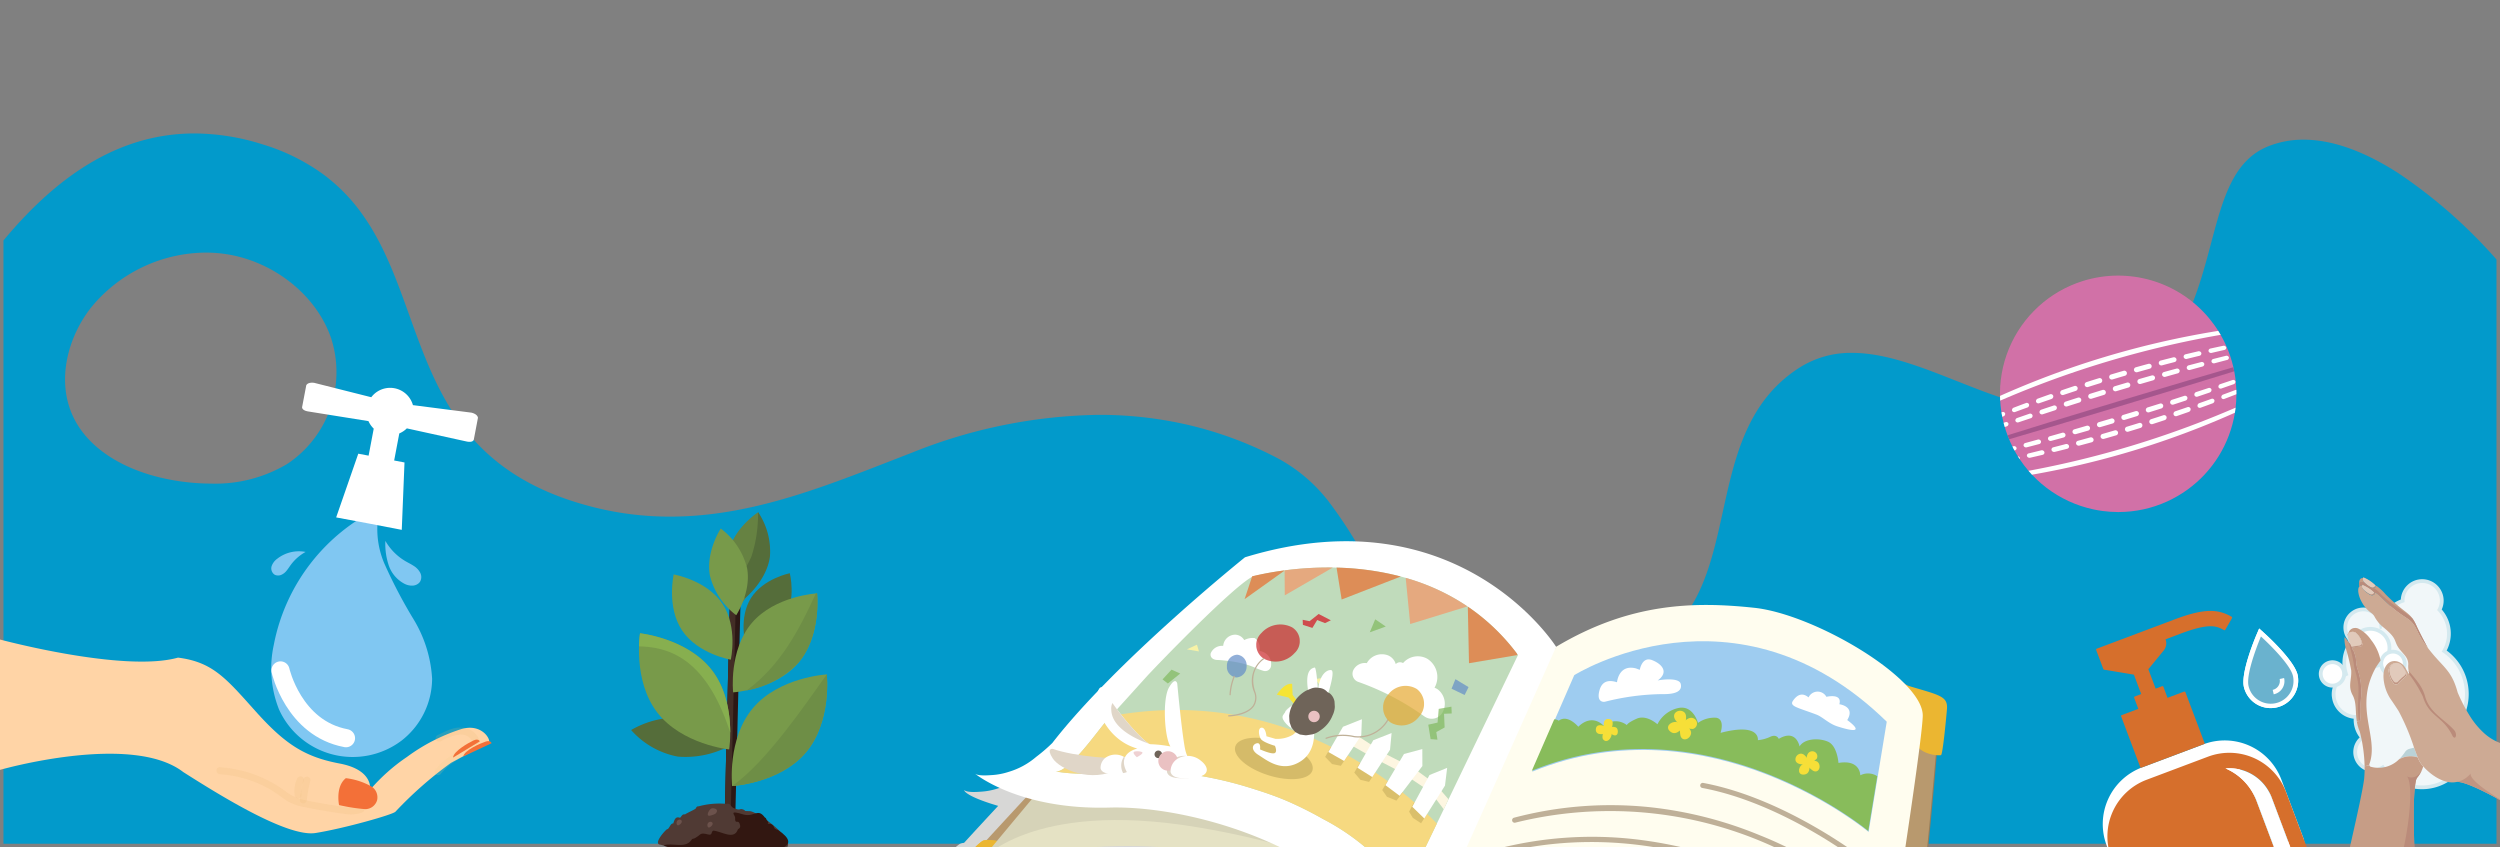 <svg xmlns="http://www.w3.org/2000/svg" xmlns:xlink="http://www.w3.org/1999/xlink" width="360" height="122" viewBox="0 0 360 122">
  <rect x="0" y="0" width="360" height="122" fill="#808080" stroke="none"/>
  <defs>
    <clipPath id="clip-path">
      <rect id="Rectangle_12142" data-name="Rectangle 12142" width="360" height="122" transform="translate(0 518)" fill="#fff"/>
    </clipPath>
    <clipPath id="clip-path-2">
      <rect id="Rectangle_11858" data-name="Rectangle 11858" width="70.788" height="64.893" fill="none"/>
    </clipPath>
    <clipPath id="clip-path-4">
      <rect id="Rectangle_11852" data-name="Rectangle 11852" width="1.361" height="3.161" fill="none"/>
    </clipPath>
    <clipPath id="clip-path-5">
      <rect id="Rectangle_11853" data-name="Rectangle 11853" width="1.523" height="3.862" fill="none"/>
    </clipPath>
    <clipPath id="clip-path-6">
      <rect id="Rectangle_11854" data-name="Rectangle 11854" width="21.308" height="6.788" fill="none"/>
    </clipPath>
    <clipPath id="clip-path-7">
      <rect id="Rectangle_11855" data-name="Rectangle 11855" width="6.175" height="4.88" fill="none"/>
    </clipPath>
    <clipPath id="clip-path-8">
      <rect id="Rectangle_11856" data-name="Rectangle 11856" width="6.316" height="2.403" fill="none"/>
    </clipPath>
    <clipPath id="clip-path-9">
      <rect id="Rectangle_11884" data-name="Rectangle 11884" width="146.447" height="84.601" fill="none"/>
    </clipPath>
    <clipPath id="clip-path-10">
      <rect id="Rectangle_11883" data-name="Rectangle 11883" width="146.447" height="84.6" fill="none"/>
    </clipPath>
    <clipPath id="clip-path-11">
      <rect id="Rectangle_11867" data-name="Rectangle 11867" width="144.87" height="82.246" fill="none"/>
    </clipPath>
    <clipPath id="clip-path-12">
      <rect id="Rectangle_11868" data-name="Rectangle 11868" width="126.716" height="42.192" fill="none"/>
    </clipPath>
    <clipPath id="clip-path-13">
      <rect id="Rectangle_11869" data-name="Rectangle 11869" width="9.121" height="2.682" fill="none"/>
    </clipPath>
    <clipPath id="clip-path-14">
      <rect id="Rectangle_11870" data-name="Rectangle 11870" width="5.9" height="5.722" fill="none"/>
    </clipPath>
    <clipPath id="clip-path-15">
      <rect id="Rectangle_11871" data-name="Rectangle 11871" width="6.269" height="5.355" fill="none"/>
    </clipPath>
    <clipPath id="clip-path-16">
      <rect id="Rectangle_11872" data-name="Rectangle 11872" width="5.367" height="8.34" fill="none"/>
    </clipPath>
    <clipPath id="clip-path-17">
      <rect id="Rectangle_11873" data-name="Rectangle 11873" width="2.838" height="3.279" fill="none"/>
    </clipPath>
    <clipPath id="clip-path-18">
      <rect id="Rectangle_11874" data-name="Rectangle 11874" width="0.819" height="2.798" fill="none"/>
    </clipPath>
    <clipPath id="clip-path-19">
      <rect id="Rectangle_11875" data-name="Rectangle 11875" width="2.561" height="1.98" fill="none"/>
    </clipPath>
    <clipPath id="clip-path-20">
      <rect id="Rectangle_11876" data-name="Rectangle 11876" width="2.453" height="2.304" fill="none"/>
    </clipPath>
    <clipPath id="clip-path-21">
      <rect id="Rectangle_11877" data-name="Rectangle 11877" width="3.403" height="4.721" fill="none"/>
    </clipPath>
    <clipPath id="clip-path-22">
      <rect id="Rectangle_11878" data-name="Rectangle 11878" width="2.316" height="1.863" fill="none"/>
    </clipPath>
    <clipPath id="clip-path-23">
      <rect id="Rectangle_11879" data-name="Rectangle 11879" width="3.966" height="4.311" fill="none"/>
    </clipPath>
    <clipPath id="clip-path-24">
      <rect id="Rectangle_11880" data-name="Rectangle 11880" width="1.645" height="1.645" fill="none"/>
    </clipPath>
    <clipPath id="clip-path-25">
      <rect id="Rectangle_11881" data-name="Rectangle 11881" width="10.865" height="3.894" fill="none"/>
    </clipPath>
    <clipPath id="clip-path-26">
      <rect id="Rectangle_11882" data-name="Rectangle 11882" width="2.805" height="2.805" fill="none"/>
    </clipPath>
    <clipPath id="clip-path-27">
      <rect id="Rectangle_11895" data-name="Rectangle 11895" width="42.939" height="34.047" fill="none"/>
    </clipPath>
    <clipPath id="clip-path-28">
      <path id="Path_21313" data-name="Path 21313" d="M16.552.776a17.023,17.023,0,0,0,1.485,32.882q.667.146,1.344.236a17,17,0,0,0,2.211.153h.121a16.9,16.9,0,0,0,6.968-1.52,17.167,17.167,0,0,0,2.9-1.68A17.023,17.023,0,0,0,35.464,7.09c-.232-.321-.474-.633-.722-.935A17.034,17.034,0,0,0,16.552.776" fill="none"/>
    </clipPath>
    <linearGradient id="linear-gradient" x1="-0.02" y1="0.919" x2="0.005" y2="0.919" gradientUnits="objectBoundingBox">
      <stop offset="0" stop-color="#dc8d84"/>
      <stop offset="1" stop-color="#d171a7"/>
    </linearGradient>
    <clipPath id="clip-path-30">
      <rect id="Rectangle_11894" data-name="Rectangle 11894" width="40.037" height="12.564" transform="translate(1.639 12.219)" fill="none"/>
    </clipPath>
    <clipPath id="clip-path-31">
      <path id="Path_21314" data-name="Path 21314" d="M41.677,12.76C28.6,16.809,14.956,20.925,1.822,24.783l-.183-.528c13.078-4.1,26.736-8.217,39.9-12.035q.069.27.14.54" fill="none"/>
    </clipPath>
    <linearGradient id="linear-gradient-2" x1="-0.016" y1="1.159" x2="0.008" y2="1.159" gradientUnits="objectBoundingBox">
      <stop offset="0" stop-color="#2f1e44"/>
      <stop offset="1" stop-color="#793c74"/>
    </linearGradient>
    <clipPath id="clip-path-32">
      <rect id="Rectangle_11908" data-name="Rectangle 11908" width="77.136" height="49.707" fill="none"/>
    </clipPath>
  </defs>
  <g id="Bottom_bar" data-name="Bottom bar" transform="translate(0 -518)" clip-path="url(#clip-path)">
    <g id="Group_19446" data-name="Group 19446">
      <path id="Subtraction_3" data-name="Subtraction 3" d="M2884.7,9950.5h-359v-86.872c8.607-10.371,17.608-15.412,27.517-15.412a32.893,32.893,0,0,1,9.786,1.57,29.1,29.1,0,0,1,8.626,4.229,25.361,25.361,0,0,1,5.754,5.855c3.094,4.332,4.877,9.292,6.766,14.544,4.042,11.241,8.221,22.86,26.149,27.523a44.651,44.651,0,0,0,11.389,1.456c11.208,0,21.424-3.982,32.239-8.2l.276-.107q1.172-.457,2.348-.913a74.758,74.758,0,0,1,26.907-5.436,56.531,56.531,0,0,1,12.972,1.481,54.605,54.605,0,0,1,12.723,4.751,23,23,0,0,1,7.4,6.279,64.963,64.963,0,0,1,5.167,8.021c2.695,4.672,5.48,9.5,10.112,12.88a24.367,24.367,0,0,0,14.477,4.216,35.085,35.085,0,0,0,15.418-3.611c8.053-4.1,9.769-11.9,11.585-20.162,1.7-7.745,3.464-15.754,10.882-20.565a13.736,13.736,0,0,1,7.713-2.213c4.822,0,10.032,2.063,15.07,4.058l.011,0,.073.029c5.077,2.011,10.326,4.09,15.277,4.09a14.4,14.4,0,0,0,7.3-1.86c9.518-5.4,11.876-14.275,13.957-22.1,1.7-6.4,3.17-11.933,8.239-13.966a13.567,13.567,0,0,1,5.083-.953c4.088,0,8.688,1.628,13.67,4.838a72.708,72.708,0,0,1,14.108,12.412V9950.5Zm-329.878-85.126a21.5,21.5,0,0,0-16.46,7.855c-3.336,4.182-5.336,10.888-2.285,16.441,2.414,4.389,7.769,7.518,14.694,8.586a31.855,31.855,0,0,0,4.817.382,20.236,20.236,0,0,0,10.97-2.827,15.873,15.873,0,0,0,6.353-18.02c-2.124-6.408-8.635-11.462-15.835-12.289A19.5,19.5,0,0,0,2554.824,9865.375Z" transform="translate(-2525.202 -9311)" fill="#029acb"/>
      <g id="Group_19443" data-name="Group 19443">
        <g id="Group_19147" data-name="Group 19147" transform="translate(0 573.107)">
          <g id="Group_18796" data-name="Group 18796" clip-path="url(#clip-path-2)">
            <g id="Group_18795" data-name="Group 18795">
              <g id="Group_18794" data-name="Group 18794" clip-path="url(#clip-path-2)">
                <path id="Path_20872" data-name="Path 20872" d="M76.614,54.832a15.959,15.959,0,0,0,.744,9.3,11.653,11.653,0,0,0,17.634,4.509,11.35,11.35,0,0,0,4.417-8.929,18.492,18.492,0,0,0-2.651-8.524,71.82,71.82,0,0,1-4.2-8,12.592,12.592,0,0,1-.647-8.134,27.7,27.7,0,0,0-15.3,19.787" transform="translate(-37.185 -17.088)" fill="#80c7f2"/>
                <path id="Path_20873" data-name="Path 20873" d="M76.666,50.711a.9.9,0,0,0,.153.084,1.144,1.144,0,0,0,.822,0,1.937,1.937,0,0,0,.795-.6c.216-.256.393-.541.589-.812a6.641,6.641,0,0,1,2.114-1.879l.048-.027a5.065,5.065,0,0,0-4.084.982,2.218,2.218,0,0,0-.8,1.048,1.091,1.091,0,0,0,.359,1.2" transform="translate(-37.182 -23.106)" fill="#80c7f2"/>
                <path id="Path_20874" data-name="Path 20874" d="M108.289,44.519c0,.02,0,.042,0,.061a9.728,9.728,0,0,0,.492,3.436,4.691,4.691,0,0,0,2.277,2.65,2.365,2.365,0,0,0,1.208.256,1.462,1.462,0,0,0,.756-.285,1.112,1.112,0,0,0,.281-.308,1.348,1.348,0,0,0,0-1.276,2.584,2.584,0,0,0-.917-.964c-.375-.25-.783-.444-1.173-.67a8.018,8.018,0,0,1-2.906-2.914Z" transform="translate(-52.8 -21.701)" fill="#80c7f2"/>
                <path id="Path_20875" data-name="Path 20875" d="M118,74.795h0Z" transform="translate(-57.534 -36.469)" fill="#2a2e38"/>
                <path id="Path_20876" data-name="Path 20876" d="M78.826,80.862s1.862,8.342,9.429,9.756" transform="translate(-38.435 -39.427)" fill="none" stroke="#fff" stroke-linecap="round" stroke-miterlimit="10" stroke-width="2.616"/>
                <path id="Path_20877" data-name="Path 20877" d="M53.286,93.82s.55-2.854-4.372-3.786-7.771-2.683-12.056-7.462-6.179-7.147-11.226-7.79C17.834,76.979,0,72.175,0,72.175V90.947s18.938-5.43,26.389.315c5.119,3.251,14.986,9.421,19.046,8.776S56.56,97.4,56.943,96.971a56.173,56.173,0,0,1,7.993-7.033s4.743-2.568,5.365-2.813-.788-3.04-3.979-2.018a27.118,27.118,0,0,0-7.716,3.976,26.758,26.758,0,0,0-5.319,4.738" transform="translate(0 -35.192)" fill="#ffd4a6"/>
                <g id="Group_18781" data-name="Group 18781" transform="translate(42.395 56.69)" opacity="0.17" style="mix-blend-mode: multiply;isolation: isolate">
                  <g id="Group_18780" data-name="Group 18780">
                    <g id="Group_18779" data-name="Group 18779" clip-path="url(#clip-path-4)">
                      <path id="Path_20878" data-name="Path 20878" d="M83.168,110.876a4.314,4.314,0,0,0-.383,2.549.5.5,0,0,0,.231.3.514.514,0,0,0,.387.051.509.509,0,0,0,.3-.231.587.587,0,0,0,.05-.387c-.008-.057-.007-.051,0,.02,0-.026-.006-.051-.008-.076s-.007-.076-.01-.114c-.006-.089-.008-.179-.008-.268s0-.179.012-.267c0-.038.008-.076.011-.115.007-.057.006-.051,0,.02,0-.019.006-.038.009-.057a3.768,3.768,0,0,1,.116-.5c.027-.086.056-.17.088-.253.009-.023.042-.14.008-.022a1.033,1.033,0,0,1,.065-.139.5.5,0,0,0-.868-.507" transform="translate(-82.736 -110.633)" fill="#e5b570"/>
                    </g>
                  </g>
                </g>
                <g id="Group_18784" data-name="Group 18784" transform="translate(43.173 56.733)" opacity="0.17" style="mix-blend-mode: multiply;isolation: isolate">
                  <g id="Group_18783" data-name="Group 18783">
                    <g id="Group_18782" data-name="Group 18782" clip-path="url(#clip-path-5)">
                      <path id="Path_20879" data-name="Path 20879" d="M84.793,111.082a20.819,20.819,0,0,0-.535,2.995.5.5,0,0,0,.5.5.517.517,0,0,0,.5-.5q.02-.191.044-.382c0-.015.021-.162.011-.085q.011-.081.023-.163c.034-.235.072-.47.115-.7q.128-.7.307-1.394a.5.5,0,0,0-.969-.267" transform="translate(-84.255 -110.717)" fill="#e5b570"/>
                    </g>
                  </g>
                </g>
                <g id="Group_18787" data-name="Group 18787" transform="translate(31.176 55.377)" opacity="0.17" style="mix-blend-mode: multiply;isolation: isolate">
                  <g id="Group_18786" data-name="Group 18786">
                    <g id="Group_18785" data-name="Group 18785" clip-path="url(#clip-path-6)">
                      <path id="Path_20880" data-name="Path 20880" d="M81.549,113.624a5.226,5.226,0,0,1-2.783.084q-1.42-.2-2.832-.453c-.932-.166-1.868-.331-2.789-.55a6.738,6.738,0,0,1-2.473-1.256,17.887,17.887,0,0,0-9.346-3.375c-.646-.044-.644.962,0,1.005a16.911,16.911,0,0,1,5.159,1.174,16.516,16.516,0,0,1,2.412,1.213c.75.456,1.423,1.019,2.164,1.483a7.409,7.409,0,0,0,2.523.877q1.467.3,2.943.547c.9.15,1.8.289,2.708.405a4.985,4.985,0,0,0,2.582-.184c.59-.242.332-1.215-.267-.969" transform="translate(-60.842 -108.072)" fill="#e5b570"/>
                    </g>
                  </g>
                </g>
                <g id="Group_18790" data-name="Group 18790" transform="translate(62.582 51.636)" opacity="0.17" style="mix-blend-mode: multiply;isolation: isolate">
                  <g id="Group_18789" data-name="Group 18789">
                    <g id="Group_18788" data-name="Group 18788" clip-path="url(#clip-path-7)">
                      <path id="Path_20881" data-name="Path 20881" d="M122.986,105.5a11.7,11.7,0,0,1,1.066-1.1,8.6,8.6,0,0,1,1.275-.9c.934-.565,1.809-1.221,2.741-1.787.552-.336.048-1.206-.507-.869-.959.583-1.862,1.252-2.821,1.835a10.293,10.293,0,0,0-2.465,2.113.515.515,0,0,0,0,.711.507.507,0,0,0,.711,0" transform="translate(-122.132 -100.77)" fill="#edcf8e"/>
                    </g>
                  </g>
                </g>
                <g id="Group_18793" data-name="Group 18793" transform="translate(62.739 49.664)" opacity="0.17" style="mix-blend-mode: multiply;isolation: isolate">
                  <g id="Group_18792" data-name="Group 18792">
                    <g id="Group_18791" data-name="Group 18791" clip-path="url(#clip-path-8)">
                      <path id="Path_20882" data-name="Path 20882" d="M128.731,98.69a2.81,2.81,0,0,0-2.579-1.755c-1.242-.114-2.38.594-3.47,1.084a.506.506,0,0,0-.18.688.514.514,0,0,0,.688.18,6.85,6.85,0,0,1,2.73-.96,1.881,1.881,0,0,1,1.842,1.03.516.516,0,0,0,.618.351.507.507,0,0,0,.351-.618" transform="translate(-122.438 -96.923)" fill="#e5b570"/>
                    </g>
                  </g>
                </g>
                <path id="Path_20883" data-name="Path 20883" d="M127.32,102.9l3.85-2.337s-.181-.459-.873-.145-2.931,1.566-2.977,2.482" transform="translate(-62.08 -48.912)" fill="#f37038"/>
                <path id="Path_20884" data-name="Path 20884" d="M95.189,115.016s-.56-2.655.978-3.875a9.829,9.829,0,0,1,3.726,1.221,1.855,1.855,0,0,1,.773,1.958,1.791,1.791,0,0,1-1.7,1.283,26.293,26.293,0,0,1-3.781-.587" transform="translate(-46.365 -54.191)" fill="#f37038"/>
                <path id="Path_20885" data-name="Path 20885" d="M130.186,102.939l4.079-1.909s-.131-.476-.853-.238-3.082,1.242-3.227,2.147" transform="translate(-63.477 -49.112)" fill="#f37038"/>
                <path id="Path_20886" data-name="Path 20886" d="M86.655.026l8.2,2.068a3.408,3.408,0,0,1,6,1.138l8.407,1.08s.881.167.956.747l-.6,3.151s-.1.475-1.092.245L99.978,6.579a3.419,3.419,0,0,1-1.086.726l-.739,3.9,1.489.282-.395,9.705-4.722-.909L89.8,19.4l3.185-9.176,1.488.282.737-3.888a3.437,3.437,0,0,1-.759-1.085L85.821,4.15c-1-.148-.926-.628-.926-.628l.6-3.151c.281-.512,1.163-.345,1.163-.345" transform="translate(-41.393 0)" fill="#fff"/>
              </g>
            </g>
          </g>
        </g>
        <g id="Group_19150" data-name="Group 19150" transform="translate(133.505 596.984) rotate(-1)">
          <g id="Group_18852" data-name="Group 18852" clip-path="url(#clip-path-9)">
            <g id="Group_18851" data-name="Group 18851" transform="translate(0 0)">
              <g id="Group_18850" data-name="Group 18850" clip-path="url(#clip-path-10)">
                <g id="Group_18804" data-name="Group 18804" transform="translate(0 2.354)" style="mix-blend-mode: multiply;isolation: isolate">
                  <g id="Group_18803" data-name="Group 18803">
                    <g id="Group_18802" data-name="Group 18802" clip-path="url(#clip-path-11)">
                      <path id="Path_21213" data-name="Path 21213" d="M.006,46.9c.053-.611.658-.978,1.049-1.378q.659-.673,1.326-1.338A6.442,6.442,0,0,1,3.959,42.7a1.4,1.4,0,0,1,.215-.081,1.813,1.813,0,0,1,.4-.063c1.53-1.616,2.778-2.92,5.006-5.242-4.908-1.539-4.862-2.364-4.862-2.364.472.408,1.943.3,2.525.271A9.573,9.573,0,0,0,9.584,34.8a10.749,10.749,0,0,0,4.007-2.088,24.22,24.22,0,0,0,2.362-1.956C25.367,19.05,44.166,4.5,44.166,4.5,75.1-4.362,88.737,18.165,88.737,18.165c10.726-6.157,19.942-6.2,28.632-5.116,6.495.808,16.813,6.363,21.509,11.353l.456.267c4.474,1.419,5.686,1.58,5.522,3.424-.042.454-.71,6.625-.983,6.646a3.673,3.673,0,0,1-.6-.009c-.955,9.117-2.84,26.183-4.713,37.767a1.04,1.04,0,0,1,.133.123c.749.833.379,2.1.19,3.078a30.984,30.984,0,0,1-1.927,6.364,4.905,4.905,0,0,1-.443.909c-1.083,1.735-3,2.11-4.963,1.3-1.912-.794-3.553-1.223-5.249-2.1a14.642,14.642,0,0,1-3.772-2.251c-3.368-3.206-8.451-4.437-12.779-5.736-6.97-2.091-14.077-3.769-21.145-5.495a67.434,67.434,0,0,0-15.847-1.2c-4.984,1.365-9.917-2.947-13.959-5.015a83.064,83.064,0,0,0-12.573-5.22c-12.749-4.032-27.451-9.165-41-7.988a17.021,17.021,0,0,1-4.241.292C.07,49.4.149,48.725.1,48.057c0-.065-.012-.131-.019-.2a4.862,4.862,0,0,1-.079-.96" transform="translate(0 -2.433)" fill="#d7d7d6"/>
                    </g>
                  </g>
                </g>
                <path id="Path_21214" data-name="Path 21214" d="M4.737,46.806C6.885,44.174,44.474,5.477,44.474,5.477s20.137-13.39,43.96,11.286l1.706,1.987s32.541-6.321,45.831,1.481c-.643.1,2.183,2.007,2.574,1.695l7.072,4.145S141.039,73,137.915,81l-2.93.808L128.3,79.946c-3.208-.9-6.518-3.173-9.608-4.462a120.437,120.437,0,0,0-26.73-7.832q-1.888-.313-3.783-.582-1.92-.273-3.848-.493t-3.88-.386c-1.289-.106-2.579-.2-3.87-.254-1.259-.056-2.521-.118-3.781-.093a3.049,3.049,0,0,0-.321.008.636.636,0,0,0-.21.07c-.165.088-.33.177-.5.261a3.346,3.346,0,0,1-1.157.424,8.322,8.322,0,0,1-2.134-.243,7.082,7.082,0,0,1-2.116-.743c-.837-.465-1.188-1.323-1.742-2.055-.3-.39-.592-.781-.918-1.147a25.546,25.546,0,0,0-2.818-2.653A41.554,41.554,0,0,0,49.8,53.49a68.578,68.578,0,0,0-10.136-3.105c-19.647-4.5-34.7-1.741-34.7-1.741s-2.378.8-.229-1.838" transform="translate(-0.125 -0.061)" fill="#947c5a"/>
                <path id="Path_21215" data-name="Path 21215" d="M4.709,45.664c2.149-2.632,39.738-41.33,39.738-41.33S64.583-9.057,88.406,15.62l1.706,1.987s35.2-6.836,47.329,2.486c-.452.01,1.551,1.272,1.574.982l6.574,3.853s-4.58,46.931-7.7,54.933l-2.93.809L128.276,78.8c-3.208-.9-6.518-3.173-9.608-4.462a120.438,120.438,0,0,0-26.73-7.832q-1.888-.313-3.783-.582-1.92-.273-3.848-.493t-3.88-.386c-1.289-.106-2.579-.2-3.87-.254-1.259-.056-2.521-.118-3.781-.093a3.053,3.053,0,0,0-.321.008.636.636,0,0,0-.21.07c-.165.088-.33.177-.5.261a3.346,3.346,0,0,1-1.157.424,8.322,8.322,0,0,1-2.134-.243,7.082,7.082,0,0,1-2.116-.743c-.837-.465-1.188-1.323-1.742-2.055-.3-.39-.592-.781-.918-1.147a25.545,25.545,0,0,0-2.818-2.653A41.554,41.554,0,0,0,49.77,52.348a68.462,68.462,0,0,0-10.136-3.105c-19.647-4.5-34.7-1.741-34.7-1.741s-2.378.8-.229-1.838" transform="translate(-0.124 -0.023)" fill="#b8996e"/>
                <path id="Path_21216" data-name="Path 21216" d="M128.183,79.877a4.018,4.018,0,0,1,2.465-2.7c1.112-.345,6.964,4.493,7.418,2.446.3-1.35.44-2.183.7-3.542.237-1.255.5-3.193,1.5-4.107.791-.722,3.543-.176,4.193.546.749.833.379,2.1.19,3.078a49.53,49.53,0,0,1-1.886,8.023,5.092,5.092,0,0,1-.443.909c-1.084,1.735-3,2.109-4.964,1.3-1.911-.793-3.552-1.223-5.248-2.1-1.506-.784-3.891-1.4-4.008-2.974a2.7,2.7,0,0,1,.09-.874" transform="translate(-4.18 -2.338)" fill="#e6b332"/>
                <path id="Path_21217" data-name="Path 21217" d="M142.312,84.813c-1.084,1.735-3,2.11-4.965,1.3-1.91-.794-3.552-1.223-5.247-2.105-1.507-.784-3.891-1.4-4.009-2.974a2.729,2.729,0,0,1,.091-.875c8.1,4.625,12.128,5.2,14.129,4.658" transform="translate(-4.18 -2.616)" fill="#dfad33"/>
                <path id="Path_21218" data-name="Path 21218" d="M130.651,77.181c1.112-.344,6.963,4.493,7.418,2.446.3-1.35.44-2.182.7-3.542.237-1.255.5-3.193,1.5-4.107.79-.722,3.542-.176,4.193.547.749.833.378,2.1.188,3.078a49.322,49.322,0,0,1-1.886,8.022,5.026,5.026,0,0,1-.442.909c-2,.542-6.028-.033-14.129-4.658a4.02,4.02,0,0,1,2.465-2.7" transform="translate(-4.183 -2.338)" fill="#e6b332"/>
                <path id="Path_21219" data-name="Path 21219" d="M3.5,49.03c0-.065-.012-.132-.019-.2a4.856,4.856,0,0,1-.079-.96c.052-.61.658-.977,1.049-1.377.438-.449.883-.894,1.326-1.338a6.429,6.429,0,0,1,1.579-1.49,1.509,1.509,0,0,1,.215-.081,6.036,6.036,0,0,1,2.543.314q-.911.794-1.819,1.588c-.2.172-.756.865-1.02.89,1.554-.146,3.1-.342,4.658-.461.2-.015.618-.126.783.01.236.194.206.934.24,1.216s.06.57.084.855c.025.308.041.247.07.554.059.625.06,1.02-.638,1.173a30.114,30.114,0,0,1-3.848.5,17.068,17.068,0,0,1-4.241.293c-.916-.149-.837-.825-.881-1.494" transform="translate(-0.111 -1.42)" fill="#ebb631"/>
                <path id="Path_21220" data-name="Path 21220" d="M3.4,47.873c.052-.61.657-.978,1.048-1.377.439-.449.884-.895,1.326-1.339a6.459,6.459,0,0,1,1.579-1.489,1.4,1.4,0,0,1,.215-.081,6.04,6.04,0,0,1,2.544.314q-.911.794-1.82,1.588c-.2.171-.756.865-1.019.89,1.553-.146,3.1-.342,4.657-.461.2-.015.618-.126.783.01.236.194.206.934.241,1.216s.06.57.083.854l-9.559.834a4.788,4.788,0,0,1-.078-.96" transform="translate(-0.111 -1.42)" fill="#ebb631"/>
                <path id="Path_21221" data-name="Path 21221" d="M3.5,49.181c0-.065-.012-.132-.019-.2l9.559-.833c.025.308.041.247.07.554.059.625.06,1.02-.638,1.173a30.113,30.113,0,0,1-3.848.5,17.068,17.068,0,0,1-4.241.293c-.916-.149-.837-.825-.881-1.494" transform="translate(-0.114 -1.571)" fill="#dfad33"/>
                <g id="Group_18807" data-name="Group 18807" transform="translate(6.826 38.301)" style="mix-blend-mode: multiply;isolation: isolate">
                  <g id="Group_18806" data-name="Group 18806">
                    <g id="Group_18805" data-name="Group 18805" clip-path="url(#clip-path-12)">
                      <path id="Path_21222" data-name="Path 21222" d="M8.136,47.036s8.751-11.64,34.33-5.807C64.932,46.351,67.853,60.62,68.253,64.891c2.229-2.236,10.686-8.247,35.839-5.982,30.666,2.76,29.678,22.876,29.678,22.876l-3.527-1.021c-4.574-5.177-9.948-9.391-16.562-11.609-13.742-4.61-29.941-5.128-44.251-2.956a10.7,10.7,0,0,1-1.111-.2c0,.015,0,.033,0,.045l-.03-.052c-.641-.163-.716-.3-.716-.3a3.46,3.46,0,0,1,.294-.385c-2.831-4.35-19.359-26.24-60.06-16.6l-.751-.535Z" transform="translate(-7.057 -39.593)" fill="#d7d7d6"/>
                      <path id="Path_21223" data-name="Path 21223" d="M8.136,47.036s8.751-11.64,34.33-5.807C64.932,46.351,67.853,60.62,68.253,64.891c2.229-2.236,10.686-8.247,35.839-5.982,30.666,2.76,29.678,22.876,29.678,22.876l-3.527-1.021c-4.574-5.177-9.948-9.391-16.562-11.609-13.742-4.61-29.941-5.128-44.251-2.956a10.7,10.7,0,0,1-1.111-.2c0,.015,0,.033,0,.045l-.03-.052c-.641-.163-.716-.3-.716-.3a3.46,3.46,0,0,1,.294-.385c-2.831-4.35-19.359-26.24-60.06-16.6l-.751-.535Z" transform="translate(-7.057 -39.593)" fill="#d7d7d6"/>
                    </g>
                  </g>
                </g>
                <path id="Path_21224" data-name="Path 21224" d="M68.278,64.327S52.853,36.314,7.766,46.99l-.751-.536,1.079-1.131s8.751-11.64,34.33-5.808S68.247,63.038,68.278,64.327" transform="translate(-0.229 -1.236)" fill="#e5e2c4"/>
                <path id="Path_21225" data-name="Path 21225" d="M70.344,64.973s.145.274,1.855.509c14.311-2.172,30.509-1.654,44.251,2.956,6.614,2.218,11.989,6.432,16.562,11.609l3.527,1.022s.989-20.116-29.678-22.878-36.518,6.782-36.518,6.782" transform="translate(-2.295 -1.883)" fill="#e5e2c4"/>
                <path id="Path_21226" data-name="Path 21226" d="M68.011,53.009s-7.547-7.19-29.766-11.261C14.416,37.381,7.016,46.19,7.016,46.19l13.806-16s40.431-5.034,46.736,19.33Z" transform="translate(-0.229 -0.971)" fill="#d6d3b8"/>
                <path id="Path_21227" data-name="Path 21227" d="M145.129,22.818c-.579-.187-.617.919.148,1.962a23.95,23.95,0,0,0,1.637,2.588c.636.708-.459,2.989-.341,3.748.211,1.351,2.354,2.03,3.6,1.934.274-.021.942-6.192.983-6.646.171-1.912-1.136-2.014-6.025-3.585" transform="translate(-4.722 -0.744)" fill="#ebb631"/>
                <path id="Path_21228" data-name="Path 21228" d="M90.526,15.732S76.893-6.795,45.955,2.064c0,0-18.8,14.551-28.212,26.261a24.344,24.344,0,0,1-2.362,1.957,10.778,10.778,0,0,1-4.007,2.088,9.587,9.587,0,0,1-2.342.412c-.581.026-2.053.138-2.525-.271,0,0,6.213,5.38,19.3,5.248s37.423,7.758,42.456,25.333c0,0,21.478-41.811,22.265-47.359" transform="translate(-0.212 0)" fill="#fff"/>
                <path id="Path_21229" data-name="Path 21229" d="M70.344,63.431c.952-1.955,7.1-2.956,8.988-3.417A68.822,68.822,0,0,1,90.12,57.977c14.068-1.411,31.653,3.277,41.391,14.085a40.552,40.552,0,0,1,5.029,7.465s8.443-47.21,8.682-52.561S129.93,12.036,121.24,10.956s-17.905-1.042-28.632,5.116c0,0-16.47,35.422-22.264,47.359" transform="translate(-2.295 -0.34)" fill="#fffdef"/>
                <path id="Path_21230" data-name="Path 21230" d="M140.65,27.865l-2.888,15.828s-22.541-19.545-48.289-9.521l6.3-13.793S119.21,6.172,140.65,27.865" transform="translate(-2.92 -0.516)" fill="#9eccf0"/>
                <path id="Path_21231" data-name="Path 21231" d="M89.422,34.357l3.357-7.347a1.054,1.054,0,0,1,.645.211c1.309-.958,2.8.916,2.8.916,2.094-1.961,3.645-.088,3.645-.088a2.649,2.649,0,0,1,3.357-.023s-.007-.289,1.426-.9,2.973.854,2.973.854A4.428,4.428,0,0,1,110.64,25.7c2.188-.458,2.831,2.189,2.831,2.189a4.013,4.013,0,0,1,2.646-.7c1.28.258.575,2.186.575,2.186,5.812-1.414,5.353,1.144,5.353,1.144a5.228,5.228,0,0,0,1.784-.449c.974-.43,1.224.317,1.224.317,2.569-1.451,2.98,1.144,2.98,1.144.667-1.116,2.748-1.225,4.095-.62s1.465,3.091,1.465,3.091c3.172-.483,3.113,1.835,3.113,1.835a2.441,2.441,0,0,1,2.44.171l-1.435,7.865S115.17,24.333,89.422,34.357" transform="translate(-2.918 -0.837)" fill="#88bc5b"/>
                <path id="Path_21232" data-name="Path 21232" d="M108.078,21.449c0-.042,3.1-.509,3.333.534.235,1.011-.664,1.5-2.636,1.43a35,35,0,0,0-8.364.964c0-.006-1.215.177-.731-1.6s1.887-1.4,2.562-1.187c0,.02.263-2.626,2.754-1.948.185.072.37.144.554.221,0,0,.347-1.926,1.753-1.39,1.4.554,2.534,1.764.776,2.981" transform="translate(-3.249 -0.6)" fill="#fff"/>
                <path id="Path_21233" data-name="Path 21233" d="M136.232,27.782s3.487,2.565-1.466.876c-1.207-.413-2.083-1.394-2.95-1.739-2.692-1.07-3.913-1.256-3.346-2.052.751-1.052,1.526-1.071,2.252-.442a1.44,1.44,0,0,1,2.572-.039s2.326-.532,1.848,1.1c0,0,2.335.332,1.09,2.3" transform="translate(-4.188 -0.77)" fill="#fff"/>
                <path id="Path_21234" data-name="Path 21234" d="M130.922,34.281c.017,0-.459-.7-.511-.764-.241-.315-.511-.727-.956-.711a.836.836,0,0,0-.758.952c.2.825,1.636.589,2.225.523" transform="translate(-4.199 -1.071)" fill="#f6df38"/>
                <path id="Path_21235" data-name="Path 21235" d="M130.012,33.906a3.885,3.885,0,0,0,1.211,1.414c.654.4,1.122-.279.919-.895-.137-.418-.44-.509-.855-.546a6.42,6.42,0,0,1-1.275.026" transform="translate(-4.242 -1.106)" fill="#f6df38"/>
                <path id="Path_21236" data-name="Path 21236" d="M130.653,33.731c.008.12-.9.608-1.013.688-.648.469-.659,1.592.37,1.422.92-.152.716-1.462.643-2.11" transform="translate(-4.216 -1.101)" fill="#f6df38"/>
                <path id="Path_21237" data-name="Path 21237" d="M130.4,34.6a9.474,9.474,0,0,0,1.406-1.036.725.725,0,0,0-.7-1.082c-.94.109-.787,1.459-.709,2.119" transform="translate(-4.253 -1.06)" fill="#f6df38"/>
                <path id="Path_21238" data-name="Path 21238" d="M112.2,28.666c.015.012.189-.917.2-1.014.059-.442.172-.984-.194-1.324a.94.94,0,0,0-1.359.153c-.5.814.831,1.769,1.351,2.185" transform="translate(-3.613 -0.852)" fill="#f6df38"/>
                <path id="Path_21239" data-name="Path 21239" d="M111.792,27.631a4.352,4.352,0,0,0-.161,2.088c.2.838,1.113.67,1.441.019.223-.441.055-.755-.246-1.114-.094-.112-1.072-.874-1.035-.993" transform="translate(-3.64 -0.902)" fill="#f6df38"/>
                <path id="Path_21240" data-name="Path 21240" d="M112.4,28.031c-.088.1-1.2-.234-1.351-.258-.888-.141-1.79.742-.837,1.425.852.61,1.731-.593,2.188-1.167" transform="translate(-3.583 -0.906)" fill="#f6df38"/>
                <path id="Path_21241" data-name="Path 21241" d="M111.5,28.5a10.692,10.692,0,0,0,1.941.294.814.814,0,0,0,.307-1.414c-.834-.66-1.785.534-2.247,1.12" transform="translate(-3.638 -0.888)" fill="#f6df38"/>
                <path id="Path_21242" data-name="Path 21242" d="M101.21,28.836s.878-1.58-.224-1.691-.742,1.531-.415,1.8.639-.107.639-.107" transform="translate(-3.271 -0.886)" fill="#f6df38"/>
                <path id="Path_21243" data-name="Path 21243" d="M100.413,28.67c-.322.39-.5,1.158-.311,1.42.7.96,1.833-.886.943-1.564-.228-.173-.453-.074-.633.144" transform="translate(-3.264 -0.928)" fill="#f6df38"/>
                <path id="Path_21244" data-name="Path 21244" d="M100.75,28.376s-1.58-.878-1.691.224,1.531.742,1.8.415-.107-.639-.107-.639" transform="translate(-3.232 -0.915)" fill="#f6df38"/>
                <path id="Path_21245" data-name="Path 21245" d="M100.623,28.535s1.442-.6,1.624.233-.525,1.363-1.624-.233" transform="translate(-3.283 -0.925)" fill="#f6df38"/>
                <path id="Path_21246" data-name="Path 21246" d="M137.774,49.059a.369.369,0,0,0,.225-.653c-.11-.091-11.117-9.039-23.11-11.5a.369.369,0,0,0-.148.723c11.815,2.427,22.681,11.261,22.789,11.35a.371.371,0,0,0,.243.083" transform="translate(-3.735 -1.204)" fill="#bfb098"/>
                <path id="Path_21247" data-name="Path 21247" d="M135.679,53.8a.369.369,0,0,0,.239-.641,54.115,54.115,0,0,0-13.865-8.448,57.486,57.486,0,0,0-15.58-4.314,54.5,54.5,0,0,0-19.832,1.142.368.368,0,1,0,.174.716A56.537,56.537,0,0,1,135.423,53.7a.364.364,0,0,0,.256.1" transform="translate(-2.818 -1.304)" fill="#bfb098"/>
                <path id="Path_21248" data-name="Path 21248" d="M134.789,58.944a.369.369,0,0,0,.231-.649,61.6,61.6,0,0,0-14.8-8.7,62.279,62.279,0,0,0-16.211-4.486,54.657,54.657,0,0,0-20.118,1.063.369.369,0,0,0,.174.717c14.66-3.57,27.6-.13,35.868,3.385a62.019,62.019,0,0,1,14.6,8.581.369.369,0,0,0,.248.088" transform="translate(-2.728 -1.457)" fill="#bfb098"/>
                <path id="Path_21249" data-name="Path 21249" d="M85.413,16.947,68.529,50.5a13.89,13.89,0,0,0-1.1-1.495A33.32,33.32,0,0,0,56.9,40.056a54.069,54.069,0,0,0-5.248-2.73c-1.525-.68-3.094-1.242-4.676-1.77-.189-.063-.375-.129-.565-.188A54.749,54.749,0,0,0,32.2,32.684a42,42,0,0,0-4.288.046c-1.842.115-3.688.231-5.534.2a21.949,21.949,0,0,1-3.871-.387c1.813.359,6.284-5.857,7.406-7.052q2.959-3.152,5.912-6.309C33.264,17.646,44.963,5.938,47.518,4.94c0,0,24.731-6.4,37.895,12.007" transform="translate(-0.604 -0.126)" fill="#c0dbbb"/>
                <path id="Path_21250" data-name="Path 21250" d="M25.915,26.168l.722-.77c24.789-4.15,41.334,10.608,46.669,16.291L68.53,51.18a13.917,13.917,0,0,0-1.1-1.494A33.3,33.3,0,0,0,56.9,40.735a54.162,54.162,0,0,0-5.247-2.73c-1.525-.68-3.095-1.242-4.677-1.77-.188-.063-.375-.128-.565-.188A54.789,54.789,0,0,0,32.2,33.363a41.719,41.719,0,0,0-4.288.047c-1.842.114-3.687.23-5.533.2a21.85,21.85,0,0,1-3.871-.387c1.812.36,6.284-5.857,7.405-7.052" transform="translate(-0.604 -0.805)" fill="#f6d980"/>
                <path id="Path_21251" data-name="Path 21251" d="M60.94,33.323l-1.268-.274L58.7,32l.873-1.446q1.235.638,2.387,1.311Z" transform="translate(-1.915 -0.997)" fill="#dabf6b"/>
                <path id="Path_21252" data-name="Path 21252" d="M71.046,40.37l.761-1.346c.671.6,1.279,1.177,1.821,1.71l-.881,1.346-1.171-.8Z" transform="translate(-2.318 -1.274)" fill="#dabf6b"/>
                <path id="Path_21253" data-name="Path 21253" d="M65.1,35.795l-1.239-.322-.869-1.055L63.841,33q1.133.717,2.173,1.443Z" transform="translate(-2.056 -1.077)" fill="#dabf6b"/>
                <path id="Path_21254" data-name="Path 21254" d="M69.128,38.649l-1.349-.57-.67-.994.792-1.279c.759.574,1.472,1.141,2.138,1.7Z" transform="translate(-2.19 -1.169)" fill="#dabf6b"/>
                <path id="Path_21255" data-name="Path 21255" d="M76.46,38.357,74.61,36.144l-3-2.277-4.062-2.16-3.84-2.58-1.428.035-.116.924,3.6,2.125,3.923,2.117,4.219,2.94L75.758,39.8Z" transform="translate(-2.028 -0.951)" fill="#fdf6e1"/>
                <path id="Path_21256" data-name="Path 21256" d="M73.237,41.229,76.3,36.547,76.657,34l-2.557.984-2.564,4.531Z" transform="translate(-2.334 -1.11)" fill="#fff"/>
                <path id="Path_21257" data-name="Path 21257" d="M69.618,37.81,67.6,36.245,70.349,31.8,73,31.138l-.033,2.444Z" transform="translate(-2.206 -1.016)" fill="#fff"/>
                <path id="Path_21258" data-name="Path 21258" d="M65.592,34.966l-2.107-1.378,2.347-3.928,2.65-.986-.265,2.4Z" transform="translate(-2.072 -0.936)" fill="#fff"/>
                <path id="Path_21259" data-name="Path 21259" d="M61.431,32.505l-2.244-1.328,2.171-3.6L64.1,26.542l-.129,2.307Z" transform="translate(-1.931 -0.866)" fill="#fff"/>
                <path id="Path_21260" data-name="Path 21260" d="M80.35,18.208l-.026-8.149a29.763,29.763,0,0,1,6.933,6.855c.029.079.058.16.081.238Z" transform="translate(-2.621 -0.329)" fill="#dd8d57"/>
                <path id="Path_21261" data-name="Path 21261" d="M71.684,12.272l-.532-6.657a31.276,31.276,0,0,1,8.821,4.264Z" transform="translate(-2.322 -0.184)" fill="#e5a97f"/>
                <path id="Path_21262" data-name="Path 21262" d="M61.542,8.514l-.655-4.606a40.235,40.235,0,0,1,9.226,1.444Z" transform="translate(-1.987 -0.128)" fill="#dd8d57"/>
                <path id="Path_21263" data-name="Path 21263" d="M60.1,3.886l-6.99,3.885L53.147,4.2s.039-.015.11-.041A48.129,48.129,0,0,1,60.1,3.886" transform="translate(-1.733 -0.126)" fill="#e5a97f"/>
                <path id="Path_21264" data-name="Path 21264" d="M47.119,8.226l1.149-3.271a44.77,44.77,0,0,1,4.57-.756c.039.006.074.009.113.015Z" transform="translate(-1.538 -0.137)" fill="#dd8d57"/>
                <path id="Path_21265" data-name="Path 21265" d="M65.074,18.16a2.484,2.484,0,0,1,3.052-1.072,1.925,1.925,0,0,1,1.112,1.286.848.848,0,0,1,.982-.168.778.778,0,0,1,.068.04,2.8,2.8,0,0,1,3.511-.557,3.112,3.112,0,0,1,1.009,4.1c-.015.028-.032.055-.048.083a1.945,1.945,0,0,1,.476.259,2.6,2.6,0,0,1,.663,3.238,1.791,1.791,0,0,1-2.657.613l0,.006a37.931,37.931,0,0,0-9.38-5.122,1.24,1.24,0,0,1-.7-1.821,1.854,1.854,0,0,1,1.918-.88" transform="translate(-2.055 -0.552)" fill="#fff"/>
                <path id="Path_21266" data-name="Path 21266" d="M43.487,15.2a1.1,1.1,0,0,1,.261.013c0-.04.011-.08.019-.122a1.751,1.751,0,0,1,1.8-1.462,1.571,1.571,0,0,1,1.228.8,2.583,2.583,0,0,1,1.516-.262,1.768,1.768,0,0,1,.678,1.7,1.567,1.567,0,0,1-.034.158,1.071,1.071,0,0,1,.316.085A1.864,1.864,0,0,1,50.6,18.117a.851.851,0,0,1-1.1.793,9.153,9.153,0,0,1-.931-.349,12.093,12.093,0,0,0-2.844-.948,21.871,21.871,0,0,0-2.815-.388c-.669-.011-1.107-.41-.977-.971A1.754,1.754,0,0,1,43.487,15.2" transform="translate(-1.368 -0.445)" fill="#fff"/>
                <g id="Group_18810" data-name="Group 18810" transform="translate(56.879 25.731)" style="mix-blend-mode: multiply;isolation: isolate">
                  <g id="Group_18809" data-name="Group 18809">
                    <g id="Group_18808" data-name="Group 18808" clip-path="url(#clip-path-13)">
                      <path id="Path_21267" data-name="Path 21267" d="M58.892,29.281a.1.1,0,0,0,.028,0,7,7,0,0,1,3.993-.161,5.009,5.009,0,0,0,4.995-2.381.092.092,0,1,0-.163-.086,4.811,4.811,0,0,1-4.793,2.287,7.194,7.194,0,0,0-4.092.166.092.092,0,0,0,.032.179" transform="translate(-58.797 -26.599)" fill="#bfb098"/>
                    </g>
                  </g>
                </g>
                <g id="Group_18813" data-name="Group 18813" transform="translate(65.255 20.964)" opacity="0.7">
                  <g id="Group_18812" data-name="Group 18812">
                    <g id="Group_18811" data-name="Group 18811" clip-path="url(#clip-path-14)">
                      <path id="Path_21268" data-name="Path 21268" d="M68.2,22.913a3.134,3.134,0,0,1,4.165-.739,2.712,2.712,0,0,1,.245,3.978,3.134,3.134,0,0,1-4.165.739,2.713,2.713,0,0,1-.245-3.978" transform="translate(-67.456 -21.671)" fill="#e6a830"/>
                    </g>
                  </g>
                </g>
                <g id="Group_18816" data-name="Group 18816" transform="translate(47.148 11.811)" opacity="0.7">
                  <g id="Group_18815" data-name="Group 18815">
                    <g id="Group_18814" data-name="Group 18814" clip-path="url(#clip-path-15)">
                      <path id="Path_21269" data-name="Path 21269" d="M49.536,13.38a3.646,3.646,0,0,1,4.426-.7,2.339,2.339,0,0,1,.249,3.72,3.647,3.647,0,0,1-4.426.705,2.341,2.341,0,0,1-.249-3.72" transform="translate(-48.739 -12.21)" fill="#cb2729"/>
                    </g>
                  </g>
                </g>
                <g id="Group_18819" data-name="Group 18819" transform="translate(42.919 16.608)" style="mix-blend-mode: multiply;isolation: isolate">
                  <g id="Group_18818" data-name="Group 18818">
                    <g id="Group_18817" data-name="Group 18817" clip-path="url(#clip-path-16)">
                      <path id="Path_21270" data-name="Path 21270" d="M44.491,25.509c.311-.008,2.667-.107,3.608-1.4A2.276,2.276,0,0,0,48.33,22c-1-3.221,1.261-4.606,1.358-4.663a.092.092,0,1,0-.094-.159,4.083,4.083,0,0,0-1.44,4.876A2.1,2.1,0,0,1,47.95,24c-.934,1.282-3.467,1.324-3.492,1.324h0a.092.092,0,0,0,0,.184h.031" transform="translate(-44.367 -17.169)" fill="#bfb098"/>
                    </g>
                  </g>
                </g>
                <g id="Group_18822" data-name="Group 18822" transform="translate(42.867 16.068)" opacity="0.7">
                  <g id="Group_18821" data-name="Group 18821">
                    <g id="Group_18820" data-name="Group 18820" clip-path="url(#clip-path-17)">
                      <path id="Path_21271" data-name="Path 21271" d="M44.315,18.2a1.563,1.563,0,0,1,1.5-1.587A1.519,1.519,0,0,1,47.149,18.3a1.565,1.565,0,0,1-1.5,1.587A1.518,1.518,0,0,1,44.315,18.2" transform="translate(-44.313 -16.61)" fill="#638dc8"/>
                    </g>
                  </g>
                </g>
                <g id="Group_18825" data-name="Group 18825" transform="translate(43.162 19.104)" style="mix-blend-mode: multiply;isolation: isolate">
                  <g id="Group_18824" data-name="Group 18824">
                    <g id="Group_18823" data-name="Group 18823" clip-path="url(#clip-path-18)">
                      <path id="Path_21272" data-name="Path 21272" d="M44.713,22.546a.093.093,0,0,0,.09-.095,8.479,8.479,0,0,1,.627-2.575.093.093,0,0,0-.05-.121.091.091,0,0,0-.12.05,8.491,8.491,0,0,0-.641,2.651.093.093,0,0,0,.095.09" transform="translate(-44.618 -19.748)" fill="#bfb098"/>
                    </g>
                  </g>
                </g>
                <path id="Path_21273" data-name="Path 21273" d="M58.549,20.28l.889,1.207-1.1.273-.893-1.33Z" transform="translate(-1.875 -0.662)" fill="#f7f2a6"/>
                <path id="Path_21274" data-name="Path 21274" d="M59.767,11.705l-1.743-.941L56.7,11.78l-.989-.222.018.736,1.362.459L57.8,11.63l1.117.464Z" transform="translate(-1.818 -0.352)" fill="#cf4c4d"/>
                <g id="Group_18828" data-name="Group 18828" transform="translate(33.567 18.056)" opacity="0.7">
                  <g id="Group_18827" data-name="Group 18827">
                    <g id="Group_18826" data-name="Group 18826" clip-path="url(#clip-path-19)">
                      <path id="Path_21275" data-name="Path 21275" d="M37.26,19.25l-1.81,1.4-.752-.6,1.319-1.383Z" transform="translate(-34.699 -18.666)" fill="#80b95e"/>
                    </g>
                  </g>
                </g>
                <g id="Group_18831" data-name="Group 18831" transform="translate(75.153 20.14)" opacity="0.7">
                  <g id="Group_18830" data-name="Group 18830">
                    <g id="Group_18829" data-name="Group 18829" clip-path="url(#clip-path-20)">
                      <path id="Path_21276" data-name="Path 21276" d="M78.27,20.82l-.581,1.366,1.866.938L80.141,22Z" transform="translate(-77.688 -20.82)" fill="#638dc8"/>
                    </g>
                  </g>
                </g>
                <path id="Path_21277" data-name="Path 21277" d="M55.867,23.039l2.278-.761,1.266,1.205-2.977,1.132L55.169,23.41Z" transform="translate(-1.8 -0.727)" fill="#df9362"/>
                <g id="Group_18834" data-name="Group 18834" transform="translate(71.713 24.088)" opacity="0.7">
                  <g id="Group_18833" data-name="Group 18833">
                    <g id="Group_18832" data-name="Group 18832" clip-path="url(#clip-path-21)">
                      <path id="Path_21278" data-name="Path 21278" d="M77.512,24.9l-1.836.29-.2,1.971-1.345.278.3,2.082.985.1-.149-1.1,1.213-.643L76.43,25.91l1.106-.026Z" transform="translate(-74.132 -24.901)" fill="#80b95e"/>
                    </g>
                  </g>
                </g>
                <path id="Path_21279" data-name="Path 21279" d="M39.862,15.016l.27.976L38.4,15.665Z" transform="translate(-1.253 -0.49)" fill="#f7f2a6"/>
                <g id="Group_18837" data-name="Group 18837" transform="translate(63.523 11.322)" opacity="0.7">
                  <g id="Group_18836" data-name="Group 18836">
                    <g id="Group_18835" data-name="Group 18835" clip-path="url(#clip-path-22)">
                      <path id="Path_21280" data-name="Path 21280" d="M66.481,11.7l1.5,1.07-2.316.793Z" transform="translate(-65.666 -11.704)" fill="#80b95e"/>
                    </g>
                  </g>
                </g>
                <path id="Path_21281" data-name="Path 21281" d="M55.8,26.953s-1.927-1.3-1.509-1.656,1.736-1.144,1.073-1.381-1.807.472-2.367,1.053.784,2.006,1.183,2.263,2.443.688,1.62-.279" transform="translate(-1.725 -0.779)" fill="#f2f2f2"/>
                <path id="Path_21282" data-name="Path 21282" d="M58.485,24.5s1.986-5.222,1.19-5.361-2.349,1.112-1.886,4.956c0,0-.133-5.488-.5-5.374s-1.842.256-.615,5.137A1.634,1.634,0,0,0,55.3,25.945c.414,1.838,2.9,2.147,3.662.809a1.744,1.744,0,0,0-.477-2.259" transform="translate(-1.802 -0.611)" fill="#fff"/>
                <path id="Path_21283" data-name="Path 21283" d="M45.349,30.219c-.442,1.334,1.673,3.235,4.724,4.244s5.881.746,6.323-.588-1.674-3.235-4.724-4.244-5.881-.746-6.323.588" transform="translate(-1.478 -0.947)" fill="#d5bb69"/>
                <path id="Path_21284" data-name="Path 21284" d="M49.95,28.762l1.277.393a4.457,4.457,0,0,0,2.521-.537c1-.677,1.478-2.174,2.018-1.685,1.081.976.957.241.957.241s.774,3.642-1.931,5.292-4.864-.271-6.044-1.033-.83-1.564-.2-1.685.444.887.444.887,1.6.754,2.073.583.08-1.058.08-1.058-1.756-.538-2.032-1.059-.407-1.574.173-1.587.664,1.25.664,1.25" transform="translate(-1.565 -0.876)" fill="#fff"/>
                <g id="Group_18840" data-name="Group 18840" transform="translate(49.983 20.388)" style="mix-blend-mode: multiply;isolation: isolate">
                  <g id="Group_18839" data-name="Group 18839">
                    <g id="Group_18838" data-name="Group 18838" clip-path="url(#clip-path-23)">
                      <path id="Path_21285" data-name="Path 21285" d="M55.635,25.061l-.415.327-1.852-2.331-1.7-.434s1.067-1.715,2.234-1.532l.038,1.584Z" transform="translate(-51.669 -21.076)" fill="#f6e434"/>
                    </g>
                  </g>
                </g>
                <path id="Path_21286" data-name="Path 21286" d="M55.689,27.054s-2.16-.855-1.828-1.3,1.452-1.489.754-1.579-1.665.847-2.088,1.535,1.2,2,1.645,2.168,2.528-.061,1.518-.829" transform="translate(-1.712 -0.789)" fill="#fff"/>
                <path id="Path_21287" data-name="Path 21287" d="M55.447,25.4a.633.633,0,1,0,.618-.648.635.635,0,0,0-.618.648" transform="translate(-1.809 -0.808)" fill="#fff"/>
                <path id="Path_21288" data-name="Path 21288" d="M57.311,22.242l-.04.006.755-.1a.853.853,0,0,1-.238,0l.7.109a.4.4,0,0,1-.124-.042l.6.333a.311.311,0,0,1-.082-.069l.431.53a.377.377,0,0,1-.061-.113q.113.334.228.667a.726.726,0,0,1-.034-.2l.029.76v-.009a1.914,1.914,0,0,0-.142-1.093,1.677,1.677,0,0,0-1.491-1.251,1.914,1.914,0,0,0-1.1.049l-.772.3A4.825,4.825,0,0,0,54.527,23.3l-.548.792a4.163,4.163,0,0,0-.526,1.637c.01.269.011.54.032.809a.468.468,0,0,0,.006.053.632.632,0,0,0,.019.093c.036.117.089.258.12.351s.076.236.121.35c0,.013.011.024.016.037a.366.366,0,0,0,.019.033l.01.014.006.008,0,0,.431.53a.276.276,0,0,0,.052.048.2.2,0,0,0,.03.019c.047.029.55.31.6.335l.007,0,.019.009a.465.465,0,0,0,.074.023l.019,0c.116.02.581.092.7.109l.013,0,.043,0a.809.809,0,0,0,.108,0l.055-.006c.258-.032.52-.069.777-.106l.036-.006a3.072,3.072,0,0,0,1.146-.553A4.56,4.56,0,0,0,59.7,25.762a3.1,3.1,0,0,0,.346-1.225l-.029-.761a1.98,1.98,0,0,0-.66-1.2l-.6-.333a2.518,2.518,0,0,0-1.45-.006" transform="translate(-1.744 -0.709)" fill="#6f6459"/>
                <g id="Group_18843" data-name="Group 18843" transform="translate(54.466 24.332)" style="mix-blend-mode: multiply;isolation: isolate">
                  <g id="Group_18842" data-name="Group 18842">
                    <g id="Group_18841" data-name="Group 18841" clip-path="url(#clip-path-24)">
                      <path id="Path_21289" data-name="Path 21289" d="M56.3,26a.822.822,0,1,0,.8-.842.822.822,0,0,0-.8.842" transform="translate(-56.303 -25.153)" fill="#eac1c2"/>
                    </g>
                  </g>
                </g>
                <g id="Group_18846" data-name="Group 18846" transform="translate(17.135 29.155)" style="mix-blend-mode: multiply;isolation: isolate">
                  <g id="Group_18845" data-name="Group 18845">
                    <g id="Group_18844" data-name="Group 18844" clip-path="url(#clip-path-25)">
                      <path id="Path_21290" data-name="Path 21290" d="M18.161,30.143c3.006,1.162,9.923,1.839,10.418,1.289.028-.032-.959,1.753-.959,1.753-4.037,2.078-8.508-.122-9.479-1.659s.02-1.382.02-1.382" transform="translate(-17.714 -30.139)" fill="#e0d6c8"/>
                    </g>
                  </g>
                </g>
                <path id="Path_21291" data-name="Path 21291" d="M29.029,31.8c.692.554,1.018,1.307.291,1.764a3.761,3.761,0,0,1-1.813.361c-.662,0-2.063.067-2.261-.812a1.825,1.825,0,0,1,.824-1.58,2.475,2.475,0,0,1,2.958.266" transform="translate(-0.823 -1.017)" fill="#fff"/>
                <path id="Path_21292" data-name="Path 21292" d="M28.719,31.536a3.026,3.026,0,0,1,.411.277c.693.554,1.018,1.306.292,1.764a2.382,2.382,0,0,1-.841.284,2.277,2.277,0,0,1,.137-2.326" transform="translate(-0.925 -1.029)" fill="#e0d6c8"/>
                <path id="Path_21293" data-name="Path 21293" d="M39.355,32.56s-1.512.037-1.944-2.574-.926-9.243-.926-9.243-.211-1.1-1.2.546-.787,7.107.058,8.49a17.8,17.8,0,0,0-2.852-.374c-.737.055-5.258-5.226-6.621-8.146,0,0-.609-.8-.973.984S26.23,28.706,30.581,30c0,0-3.21.583-1.438,3.6l9.009,1.085s2.95-.145,1.2-2.133" transform="translate(-0.811 -0.665)" fill="#fff"/>
                <path id="Path_21294" data-name="Path 21294" d="M33.313,31.231a.545.545,0,1,0,.531-.557.544.544,0,0,0-.531.557" transform="translate(-1.087 -1.001)" fill="#6f6459"/>
                <path id="Path_21295" data-name="Path 21295" d="M39.518,32.267c.806.645,1.185,1.521.34,2.054a4.392,4.392,0,0,1-2.111.421c-.77,0-2.4.077-2.631-.945a2.124,2.124,0,0,1,.959-1.839,2.882,2.882,0,0,1,3.444.31" transform="translate(-1.145 -1.029)" fill="#e0d6c8"/>
                <path id="Path_21296" data-name="Path 21296" d="M31.36,30.833a1.925,1.925,0,0,0-1.01-.074c-.477.124.308.819.308.819s1.188-.579.7-.745" transform="translate(-0.985 -1.003)" fill="#efd1d2"/>
                <g id="Group_18849" data-name="Group 18849" transform="translate(32.754 29.795)" style="mix-blend-mode: multiply;isolation: isolate">
                  <g id="Group_18848" data-name="Group 18848">
                    <g id="Group_18847" data-name="Group 18847" clip-path="url(#clip-path-26)">
                      <path id="Path_21297" data-name="Path 21297" d="M33.859,32.237A1.4,1.4,0,1,0,35.227,30.8a1.4,1.4,0,0,0-1.368,1.437" transform="translate(-33.859 -30.8)" fill="#eac1c2"/>
                    </g>
                  </g>
                </g>
                <path id="Path_21298" data-name="Path 21298" d="M32.327,29.426c-1.044-.37-5.313-2.06-5.336-4.966a1.782,1.782,0,0,1,.184-.98c1.7,2.544,4.252,5.447,5.152,5.946" transform="translate(-0.881 -0.766)" fill="#e0d6c8"/>
                <path id="Path_21299" data-name="Path 21299" d="M40.058,32.286c.806.645,1.185,1.521.34,2.054a4.392,4.392,0,0,1-2.111.421c-.77,0-2.4.077-2.631-.945a2.124,2.124,0,0,1,.959-1.839,2.882,2.882,0,0,1,3.444.31" transform="translate(-1.163 -1.029)" fill="#fff"/>
              </g>
            </g>
          </g>
        </g>
        <g id="Group_19184" data-name="Group 19184" transform="translate(1804.593 9386)">
          <path id="Path_21150" data-name="Path 21150" d="M94.344.132s-3.359,2.152-4.2,5.568.913,8.633.913,8.633,3.59-3.98,4.434-7.4a10.275,10.275,0,0,0-1.144-6.8" transform="translate(-1789.775 -8794.36)" fill="#668242" fill-rule="evenodd"/>
          <path id="Path_21151" data-name="Path 21151" d="M94.17,9.921a11.257,11.257,0,0,0,1.3,2.5s3.113-2.493,3.594-5.98A10.086,10.086,0,0,0,97.351,0l0,.327a19.437,19.437,0,0,1-.94,6.045A13.24,13.24,0,0,1,94.17,9.921" transform="translate(-1792.788 -8794.267)" fill="#556d3a" fill-rule="evenodd"/>
          <path id="Path_21152" data-name="Path 21152" d="M57.144,104.886a13.456,13.456,0,0,1-7.85,1.77,11.92,11.92,0,0,1-6.727-3.828,13.453,13.453,0,0,1,7.849-1.77,11.919,11.919,0,0,1,6.727,3.828" transform="translate(-1756.278 -8865.704)" fill="#556d3a" fill-rule="evenodd"/>
          <path id="Path_21153" data-name="Path 21153" d="M104.564,30.113s.976,3.792-.79,6.61-5.6,3.593-5.6,3.593-.975-3.792.79-6.61,5.6-3.593,5.6-3.593" transform="translate(-1795.428 -8815.572)" fill="#556d3a" fill-rule="evenodd"/>
          <rect id="Rectangle_11860" data-name="Rectangle 11860" width="33.739" height="1.532" transform="translate(-1700.272 -8749.181) rotate(-88.611)" fill="#2c1815"/>
          <rect id="Rectangle_11861" data-name="Rectangle 11861" width="33.739" height="0.864" transform="matrix(0.024, -1, 1, 0.024, -1700.274, -8749.181)" fill="#432e26"/>
          <path id="Path_21154" data-name="Path 21154" d="M105.77,79.938s.741,6.817-3.025,11.257-10.612,4.822-10.612,4.822-.741-6.817,3.025-11.257,10.612-4.823,10.612-4.823" transform="translate(-1791.305 -8850.824)" fill="#789a4a" fill-rule="evenodd"/>
          <path id="Path_21155" data-name="Path 21155" d="M105.911,79.938s.74,6.817-3.025,11.257-10.612,4.823-10.612,4.823v-.01c4.9-3.388,10.564-11.776,13.638-16.071" transform="translate(-1791.446 -8850.824)" fill="#6e8e46" fill-rule="evenodd"/>
          <path id="Path_21156" data-name="Path 21156" d="M46.573,59.706S45.5,66.479,49.049,71.1s10.366,5.331,10.366,5.331,1.07-6.773-2.477-11.39-10.366-5.331-10.366-5.331" transform="translate(-1759.005 -8836.51)" fill="#789a4a" fill-rule="evenodd"/>
          <path id="Path_21157" data-name="Path 21157" d="M46.589,59.706a15.874,15.874,0,0,0-.145,1.884c5,.084,9.894,2.412,13.139,12.412,0-2.391-.424-6.094-2.628-8.965-3.547-4.618-10.366-5.331-10.366-5.331" transform="translate(-1759.021 -8836.51)" fill="#87af4f" fill-rule="evenodd"/>
          <path id="Path_21158" data-name="Path 21158" d="M104.753,40.031s.656,6.044-2.683,9.981-9.409,4.276-9.409,4.276S92,48.244,95.344,44.307s9.409-4.276,9.409-4.276" transform="translate(-1791.684 -8822.589)" fill="#789a4a" fill-rule="evenodd"/>
          <path id="Path_21159" data-name="Path 21159" d="M109.613,40.032s.657,6.044-2.682,9.981A13.392,13.392,0,0,1,99.48,54c4.851-3.584,7.487-8.582,9.955-13.957.115-.011.178-.014.178-.014" transform="translate(-1796.545 -8822.59)" fill="#6e8e46" fill-rule="evenodd"/>
          <path id="Path_21160" data-name="Path 21160" d="M62.932,30.726s-1.054,4.686,1.217,8.075S71.155,43,71.155,43s1.054-4.687-1.217-8.075-7.006-4.2-7.006-4.2" transform="translate(-1770.514 -8816.006)" fill="#789a4a" fill-rule="evenodd"/>
          <path id="Path_21161" data-name="Path 21161" d="M82.647,8.128s-2.181,3.314-1.566,6.761a10.222,10.222,0,0,0,3.794,5.72s2.181-3.315,1.566-6.761a10.22,10.22,0,0,0-3.794-5.72" transform="translate(-1783.45 -8800.018)" fill="#789a4a" fill-rule="evenodd"/>
          <path id="Path_21162" data-name="Path 21162" d="M57.975,146.41c.139-.416.293-1.076.94-.818.2-.019.284-.58.746-.48.37-.249,1.123-.563,1.5-.808.163-.135.092-.37.472-.357a11.183,11.183,0,0,1,4.019-.35c.57-.16.559.4,1.025.6.979.42.815.035,1.275.178.662.207-.082.252,1.018.262,1.244.034,7.795,4.886,4.734,5.557-5.689.492-12.095.856-17.56-.722-1.128-.07.612-2.022.921-2.219.366-.028.463-.874.907-.841" transform="translate(-1765.619 -8895.835)" fill="#503a34" fill-rule="evenodd"/>
          <path id="Path_21163" data-name="Path 21163" d="M64.954,151.082c.664.179.409-.374.733-.552,1.12.047,3.012,1.444,3.561-.173.348-.242.414-.372.247-.841-.218-.612-.7.2-.64-.84.023-.392-1.118-1.2,1.269-.449,1.54.356,1.983-.982,3,.4.288.13.109.223.42.561.29.317-.4.346.491.4.66.335.1.607,1,.86,7.249,4.827-14.69,3.34-16.482,2.214,1.224-.464,3.032.514,3.968-.731.183-.357.264-.126.639-.377.839-.476.575-.787,1.8-.47" transform="translate(-1767.586 -8898.921)" fill="#321711" fill-rule="evenodd"/>
          <path id="Path_21164" data-name="Path 21164" d="M64.926,151.833c.147-.789,1.235-.372.516.254-.276.241-.517.206-.516-.254" transform="translate(-1772.097 -8901.386)" fill="#6c524c" fill-rule="evenodd"/>
          <path id="Path_21165" data-name="Path 21165" d="M80.113,152.912c.147-.789,1.235-.372.516.254-.276.241-.518.206-.516-.254" transform="translate(-1782.842 -8902.149)" fill="#6c524c" fill-rule="evenodd"/>
          <path id="Path_21166" data-name="Path 21166" d="M81.368,146.66c-.168.1-.8.338-.956.251-.285-.16.138-.9.422-1.022.236-.1.991.01.763.509a.638.638,0,0,1-.229.263" transform="translate(-1782.987 -8897.462)" fill="#6c524c" fill-rule="evenodd"/>
          <path id="Path_21169" data-name="Path 21169" d="M64.621,164.141a.718.718,0,0,1,.722-.148.909.909,0,0,1,.688.82c.037.368-.219.342-.463.39a1.959,1.959,0,0,1-1.028,0c-.1-.025-.356-.121-.371-.244-.025-.206.313-.676.452-.815" transform="translate(-1771.561 -8910.27)" fill="#321711" fill-rule="evenodd"/>
        </g>
        <g id="Group_19148" data-name="Group 19148" transform="translate(283.38 557.687)">
          <g id="Group_18881" data-name="Group 18881" clip-path="url(#clip-path-27)">
            <g id="Group_18873" data-name="Group 18873">
              <g id="Group_18872" data-name="Group 18872" clip-path="url(#clip-path-28)">
                <rect id="Rectangle_11892" data-name="Rectangle 11892" width="41.09" height="40.591" transform="translate(-3.003 1.51) rotate(-12.159)" fill="url(#linear-gradient)"/>
                <path id="Path_21311" data-name="Path 21311" d="M40.415,7.894A140.289,140.289,0,0,0,.182,20.031L0,19.5A126.1,126.1,0,0,1,40.275,7.353c.047.181.093.361.14.541" fill="#fff"/>
                <path id="Path_21312" data-name="Path 21312" d="M42.939,17.626A123.6,123.6,0,0,1,3.462,29.535l-.183-.528A138.4,138.4,0,0,0,42.8,17.085q.069.272.14.541" fill="#fff"/>
              </g>
            </g>
            <g id="Group_18880" data-name="Group 18880">
              <g id="Group_18879" data-name="Group 18879" clip-path="url(#clip-path-28)">
                <g id="Group_18878" data-name="Group 18878" opacity="0.5" style="mix-blend-mode: multiply;isolation: isolate">
                  <g id="Group_18877" data-name="Group 18877">
                    <g id="Group_18876" data-name="Group 18876" clip-path="url(#clip-path-30)">
                      <g id="Group_18875" data-name="Group 18875">
                        <g id="Group_18874" data-name="Group 18874" clip-path="url(#clip-path-31)">
                          <rect id="Rectangle_11893" data-name="Rectangle 11893" width="41.96" height="23.591" transform="translate(-1.835 13.268) rotate(-16.786)" fill="url(#linear-gradient-2)"/>
                        </g>
                      </g>
                    </g>
                  </g>
                </g>
                <path id="Path_21315" data-name="Path 21315" d="M39.134,10.218l-.447.1a.368.368,0,0,1-.45-.209c-.043-.162.089-.326.3-.367l.449-.09a.373.373,0,0,1,.449.208c.041.155-.093.317-.3.362m-2.235.493q-.894.2-1.788.411a.375.375,0,0,1-.46-.227.338.338,0,0,1,.288-.4q.9-.2,1.8-.388a.376.376,0,0,1,.455.219.334.334,0,0,1-.292.383m-3.577.838q-.894.216-1.789.441a.379.379,0,0,1-.467-.239.35.35,0,0,1,.279-.424q.9-.216,1.8-.424a.382.382,0,0,1,.463.235.347.347,0,0,1-.283.411m-3.577.9q-.894.231-1.787.47a.382.382,0,0,1-.472-.246.36.36,0,0,1,.272-.443q.9-.234,1.793-.459a.384.384,0,0,1,.47.244.358.358,0,0,1-.276.434m-3.572.955q-.891.246-1.782.5a.383.383,0,0,1-.476-.248.371.371,0,0,1,.267-.458q.893-.25,1.787-.492a.384.384,0,0,1,.474.248.369.369,0,0,1-.27.451m-3.562,1.011q-.89.261-1.776.527a.372.372,0,1,1-.215-.711q.889-.267,1.779-.525a.381.381,0,0,1,.477.247.376.376,0,0,1-.265.462m-3.548,1.067q-.885.273-1.768.554a.374.374,0,0,1-.476-.235.384.384,0,0,1,.26-.47q.882-.284,1.768-.558a.375.375,0,0,1,.477.241.381.381,0,0,1-.261.468M15.533,16.6q-.88.286-1.757.58a.365.365,0,0,1-.473-.221.385.385,0,0,1,.257-.467q.878-.3,1.756-.59a.368.368,0,0,1,.475.229.383.383,0,0,1-.258.469m-3.508,1.173q-.873.3-1.743.6a.353.353,0,0,1-.468-.2.385.385,0,0,1,.257-.46q.868-.313,1.741-.621a.358.358,0,0,1,.471.212.384.384,0,0,1-.258.464M8.546,19q-.867.312-1.729.631a.342.342,0,0,1-.46-.176.38.38,0,0,1,.257-.446q.859-.33,1.724-.651a.344.344,0,0,1,.464.189A.378.378,0,0,1,8.546,19M5.1,20.271q-.858.324-1.711.655a.329.329,0,0,1-.451-.145.375.375,0,0,1,.259-.427q.849-.344,1.705-.681a.332.332,0,0,1,.456.161.373.373,0,0,1-.258.437" fill="#fff"/>
                <path id="Path_21316" data-name="Path 21316" d="M39.5,11.585l-.441.113a.351.351,0,0,1-.445-.2.337.337,0,0,1,.292-.38l.443-.107a.356.356,0,0,1,.444.194.343.343,0,0,1-.293.376m-2.2.571q-.885.231-1.768.467a.36.36,0,0,1-.455-.217A.347.347,0,0,1,35.352,12q.888-.225,1.776-.444a.359.359,0,0,1,.45.208.346.346,0,0,1-.286.394m-3.538.942q-.885.239-1.771.483a.37.37,0,0,1-.464-.231.359.359,0,0,1,.276-.432q.891-.236,1.779-.466a.371.371,0,0,1,.461.225.36.36,0,0,1-.281.421m-3.542.974c-.591.165-1.184.332-1.774.5a.378.378,0,0,1-.471-.241.367.367,0,0,1,.272-.449c.591-.164,1.185-.327,1.778-.487a.374.374,0,0,1,.467.237.366.366,0,0,1-.272.44m-3.548,1.007q-.886.255-1.772.514a.38.38,0,0,1-.475-.245.375.375,0,0,1,.265-.46c.592-.172,1.186-.341,1.777-.508a.379.379,0,0,1,.473.244.373.373,0,0,1-.268.455m-3.545,1.036q-.886.263-1.771.53a.371.371,0,1,1-.214-.711q.888-.267,1.773-.528a.37.37,0,1,1,.212.709M19.58,17.181q-.884.27-1.766.543a.374.374,0,0,1-.475-.238.379.379,0,0,1,.259-.467q.882-.276,1.767-.547a.371.371,0,1,1,.215.709m-3.529,1.093q-.879.277-1.758.557a.371.371,0,0,1-.474-.226.378.378,0,0,1,.258-.462q.878-.285,1.758-.567a.372.372,0,0,1,.475.233.377.377,0,0,1-.259.465m-3.513,1.12q-.875.284-1.75.569a.362.362,0,0,1-.469-.209.374.374,0,0,1,.259-.451c.582-.2,1.163-.391,1.747-.585a.364.364,0,0,1,.472.219.374.374,0,0,1-.259.457M9.044,20.539q-.87.288-1.738.581a.354.354,0,0,1-.463-.187A.367.367,0,0,1,7.1,20.5c.578-.2,1.155-.4,1.735-.6a.353.353,0,0,1,.465.2.366.366,0,0,1-.258.444m-3.47,1.168q-.865.3-1.725.593a.344.344,0,0,1-.454-.159.356.356,0,0,1,.261-.413q.857-.312,1.719-.619a.344.344,0,0,1,.459.174.357.357,0,0,1-.26.424" fill="#fff"/>
                <path id="Path_21317" data-name="Path 21317" d="M40.372,14.889l-.426.153a.313.313,0,0,1-.433-.164.375.375,0,0,1,.28-.413l.428-.146a.315.315,0,0,1,.431.16.382.382,0,0,1-.28.41m-2.134.76q-.855.3-1.715.6a.329.329,0,0,1-.445-.19.379.379,0,0,1,.273-.435q.862-.286,1.724-.576a.325.325,0,0,1,.439.177.382.382,0,0,1-.276.425M34.8,16.841q-.863.294-1.729.584a.344.344,0,0,1-.455-.212.381.381,0,0,1,.268-.45l1.736-.568a.34.34,0,0,1,.45.2.384.384,0,0,1-.27.444M31.336,18q-.869.286-1.74.57a.358.358,0,0,1-.464-.229.382.382,0,0,1,.264-.461l1.746-.557a.353.353,0,0,1,.46.22.386.386,0,0,1-.266.457m-3.485,1.131q-.875.278-1.75.552a.369.369,0,0,1-.47-.239.381.381,0,0,1,.261-.466q.877-.271,1.754-.546a.363.363,0,0,1,.467.234.385.385,0,0,1-.262.465m-3.5,1.1q-.878.27-1.756.536a.372.372,0,1,1-.215-.711q.88-.266,1.76-.535a.373.373,0,0,1,.471.243.38.38,0,0,1-.26.467m-3.516,1.063q-.88.261-1.761.518a.383.383,0,0,1-.476-.245.369.369,0,0,1,.259-.459l1.763-.523a.371.371,0,1,1,.215.709m-3.525,1.028q-.882.252-1.764.5a.386.386,0,0,1-.475-.24.36.36,0,0,1,.26-.448q.882-.253,1.763-.51a.383.383,0,0,1,.476.242.367.367,0,0,1-.26.456m-3.529.99q-.882.243-1.764.481a.385.385,0,0,1-.473-.229.349.349,0,0,1,.262-.431q.88-.246,1.762-.5a.381.381,0,0,1,.474.235.353.353,0,0,1-.261.44m-3.529.953q-.88.233-1.763.461a.383.383,0,0,1-.468-.213.334.334,0,0,1,.265-.408l1.759-.483a.38.38,0,0,1,.471.222.34.34,0,0,1-.264.421m-3.524.913q-.88.224-1.759.441a.381.381,0,0,1-.462-.192.319.319,0,0,1,.269-.38q.876-.232,1.754-.467a.376.376,0,0,1,.465.2.323.323,0,0,1-.267.4" fill="#fff"/>
                <path id="Path_21318" data-name="Path 21318" d="M40.734,16.256l-.42.17a.3.3,0,0,1-.427-.151.391.391,0,0,1,.274-.426l.422-.162c.194-.075.385-.01.426.146a.4.4,0,0,1-.275.423m-2.1.838q-.844.332-1.694.655a.317.317,0,0,1-.441-.18.391.391,0,0,1,.269-.445q.854-.313,1.7-.632a.311.311,0,0,1,.434.166.4.4,0,0,1-.271.436m-3.4,1.3q-.854.317-1.712.626a.334.334,0,0,1-.452-.2.391.391,0,0,1,.265-.458q.861-.3,1.719-.61a.328.328,0,0,1,.446.193.4.4,0,0,1-.266.453M31.8,19.629q-.863.3-1.727.6A.351.351,0,0,1,29.614,20a.389.389,0,0,1,.261-.467q.869-.29,1.733-.586a.344.344,0,0,1,.456.214.394.394,0,0,1-.262.464M28.341,20.81q-.869.288-1.74.569a.365.365,0,0,1-.468-.237.385.385,0,0,1,.26-.469q.873-.277,1.744-.562a.358.358,0,0,1,.464.23.389.389,0,0,1-.26.469m-3.486,1.123q-.873.273-1.751.538a.371.371,0,1,1-.214-.71q.878-.266,1.754-.538a.37.37,0,0,1,.47.241.382.382,0,0,1-.259.469M21.349,23q-.879.258-1.76.508a.387.387,0,0,1-.476-.248.367.367,0,0,1,.259-.457q.882-.254,1.761-.512a.379.379,0,0,1,.474.246.373.373,0,0,1-.258.463m-3.524,1q-.882.243-1.766.477a.393.393,0,0,1-.476-.246.353.353,0,0,1,.26-.442q.883-.24,1.766-.487a.388.388,0,0,1,.476.247.36.36,0,0,1-.26.451m-3.535.937q-.885.227-1.771.445a.4.4,0,0,1-.474-.238.338.338,0,0,1,.263-.422q.884-.226,1.768-.46a.39.39,0,0,1,.476.242.345.345,0,0,1-.262.433m-3.543.874q-.886.21-1.774.412a.4.4,0,0,1-.47-.225.322.322,0,0,1,.267-.4q.885-.213,1.769-.433a.393.393,0,0,1,.473.231.33.33,0,0,1-.265.412M7.2,26.613q-.886.193-1.773.379a.4.4,0,0,1-.465-.207c-.053-.156.069-.319.272-.365q.883-.2,1.768-.405a.391.391,0,0,1,.468.215.311.311,0,0,1-.27.383" fill="#fff"/>
              </g>
            </g>
          </g>
        </g>
        <g id="Group_19186" data-name="Group 19186" transform="matrix(0.966, -0.259, 0.259, 0.966, 295.794, 611.697)">
          <g id="Group_18898" data-name="Group 18898" clip-path="url(#clip-path-32)">
            <path id="Path_21362" data-name="Path 21362" d="M117.2,27.267c-.033.191-.074.384-.122.573a7.453,7.453,0,0,1-1.288,2.684,6.959,6.959,0,0,1,.192,3.172c-.031.177-.068.354-.112.529A6.954,6.954,0,0,1,102.634,35a2.56,2.56,0,0,1-1.391.034,2.61,2.61,0,0,1-1.925-2.96q.018-.1.042-.2a2.6,2.6,0,0,1,1.536-1.768,3.854,3.854,0,0,1-.352-2.378c.017-.1.038-.2.063-.294a3.787,3.787,0,0,1,.146-.454,3.271,3.271,0,0,1-2.294-3.676c.014-.083.032-.166.053-.249a3.234,3.234,0,0,1,2.5-2.388,5.164,5.164,0,0,1,.066-1.175q.033-.19.081-.381a5.183,5.183,0,0,1,1.851-2.822,2.587,2.587,0,0,1-.422-1.914c.011-.066.026-.132.042-.2a2.6,2.6,0,0,1,3.158-1.883,2.614,2.614,0,0,1,1.961,2.6,5.026,5.026,0,0,1,3.859-2.323,2.816,2.816,0,0,1,5.5,1.177h0c-.012.071-.028.143-.046.215a2.8,2.8,0,0,1-.672,1.229,5,5,0,0,1,.525,3.218q-.033.191-.081.382a4.981,4.981,0,0,1-1.323,2.322,7.459,7.459,0,0,1,1.689,6.148" transform="translate(-61.283 -6.514)" fill="#f1f7f9"/>
            <path id="Path_21363" data-name="Path 21363" d="M98.28,22.9c.013-.076.029-.152.048-.228a2.985,2.985,0,0,1,2.525-2.228,4.924,4.924,0,0,1,.043-1.356c.021-.12.046-.24.077-.36a4.9,4.9,0,0,1,1.973-2.835,2.327,2.327,0,0,1-.539-1.922c.011-.059.023-.118.038-.177a2.329,2.329,0,0,1,4.553.965c-.01.059-.023.118-.038.178-.019.074-.042.146-.067.217.019,0,.038.007.058.012.081.02.158.049.238.073a4.736,4.736,0,0,1,4.195-2.855c.011-.061.021-.122.037-.183a2.545,2.545,0,0,1,4.975,1.055c-.011.065-.025.13-.042.194a2.528,2.528,0,0,1-.746,1.249,4.724,4.724,0,0,1,.6,3.219c-.021.12-.046.241-.077.361a4.715,4.715,0,0,1-1.437,2.372,7.24,7.24,0,0,1,1.8,6.119c-.032.184-.071.369-.117.553a7.219,7.219,0,0,1-1.326,2.7,6.647,6.647,0,0,1,.226,3.179q-.044.254-.108.509a6.683,6.683,0,0,1-12.813.493,2.326,2.326,0,0,1-3.211-2.532c.01-.059.023-.118.038-.178a2.328,2.328,0,0,1,1.668-1.681,3.582,3.582,0,0,1-.478-2.485c.015-.091.035-.182.058-.274a3.573,3.573,0,0,1,.264-.712c-.066-.012-.131-.023-.2-.039a2.986,2.986,0,0,1-2.21-3.4m-.534-.092h0A3.545,3.545,0,0,0,99.96,26.7c-.023.073-.043.146-.062.219-.026.1-.049.209-.067.314a4.126,4.126,0,0,0,.26,2.292,2.872,2.872,0,0,0-1.44,1.832c-.018.073-.034.146-.046.219a2.883,2.883,0,0,0,2.124,3.269,2.833,2.833,0,0,0,1.3.026,7.225,7.225,0,0,0,13.663-1.031c.046-.181.085-.366.117-.549a7.231,7.231,0,0,0-.161-3.164,7.728,7.728,0,0,0,1.253-2.671c.05-.2.092-.4.126-.593a7.724,7.724,0,0,0-1.594-6.18,5.26,5.26,0,0,0,1.223-2.269c.034-.133.062-.268.086-.4a5.277,5.277,0,0,0-.467-3.225,3.072,3.072,0,0,0,.609-1.2c.02-.078.036-.157.05-.235a3.1,3.1,0,0,0-2.284-3.515,3.088,3.088,0,0,0-3.693,2.039,5.3,5.3,0,0,0-3.453,1.849,2.87,2.87,0,0,0-5.579-.06c-.018.073-.034.146-.046.218a2.854,2.854,0,0,0,.332,1.9,5.45,5.45,0,0,0-1.757,2.815c-.034.132-.062.267-.086.4a5.413,5.413,0,0,0-.077,1.009A3.5,3.5,0,0,0,97.8,22.542c-.023.089-.042.179-.057.269" transform="translate(-60.836 -6.065)" fill="#d4e9ef"/>
            <path id="Path_21364" data-name="Path 21364" d="M110.954,77.549a1.688,1.688,0,1,1-2.381.172,1.688,1.688,0,0,1,2.381-.172" transform="translate(-67.353 -48.034)" fill="#fff"/>
            <path id="Path_21365" data-name="Path 21365" d="M111.333,78.716a1.959,1.959,0,1,1-.648-1.818,1.95,1.95,0,0,1,.648,1.818m-3.326-.58a1.417,1.417,0,1,0,.324-.684,1.417,1.417,0,0,0-.324.684" transform="translate(-66.908 -47.589)" fill="#d4e9ef"/>
            <path id="Path_21366" data-name="Path 21366" d="M98.628,32.009a1.688,1.688,0,1,1-2.381.172,1.688,1.688,0,0,1,2.381-.172" transform="translate(-59.678 -19.676)" fill="#fff"/>
            <path id="Path_21367" data-name="Path 21367" d="M99.007,33.175a1.964,1.964,0,1,1,.023-.478,1.978,1.978,0,0,1-.023.478m-3.328-.581a1.428,1.428,0,0,0-.017.346,1.41,1.41,0,1,0,.017-.346" transform="translate(-59.231 -19.229)" fill="#d4e9ef"/>
            <path id="Path_21368" data-name="Path 21368" d="M114.148,23.636a2.737,2.737,0,1,1-3.861.279,2.736,2.736,0,0,1,3.861-.279" transform="translate(-68.262 -14.303)" fill="#fff"/>
            <path id="Path_21369" data-name="Path 21369" d="M114.874,25.779a3.017,3.017,0,1,1,.036-.734,3.014,3.014,0,0,1-.036.734m-5.393-.941a2.465,2.465,0,1,0,.564-1.19,2.466,2.466,0,0,0-.564,1.19" transform="translate(-67.815 -13.858)" fill="#d4e9ef"/>
            <path id="Path_21370" data-name="Path 21370" d="M121.969,34.114a1.688,1.688,0,1,1-2.381.172,1.688,1.688,0,0,1,2.381-.172" transform="translate(-74.213 -20.987)" fill="#fff"/>
            <path id="Path_21371" data-name="Path 21371" d="M122.35,35.281a1.965,1.965,0,1,1,.023-.478,1.978,1.978,0,0,1-.023.478m-3.327-.581a1.417,1.417,0,1,0,.324-.684,1.417,1.417,0,0,0-.324.684" transform="translate(-73.767 -20.541)" fill="#d4e9ef"/>
            <path id="Path_21372" data-name="Path 21372" d="M118.787,71.31l.108-.011c.049.547.1,1.051.149,1.487l-.017,0a3.305,3.305,0,0,0-2.672-.409,6.715,6.715,0,0,0,1.137-.813,1.087,1.087,0,0,1,.738-.265c.185,0,.369.007.557.008" transform="translate(-72.456 -44.399)" fill="#bad2d7"/>
            <path id="Path_21373" data-name="Path 21373" d="M123.432,39.5a2.519,2.519,0,0,1,.152.575c.04.509-.537.587-.9.8-.15.087-.5.272-.658.393a.418.418,0,0,1-.572-.2,3.126,3.126,0,0,1-.254-1.836,1.061,1.061,0,0,1,2.024-.312.866.866,0,0,1,.041.078c.071.162.115.338.169.506" transform="translate(-75.441 -23.841)" fill="#c09582"/>
            <path id="Path_21374" data-name="Path 21374" d="M119.753,3.733a.34.34,0,0,0-.141.221.96.96,0,0,0,.106.45,3.842,3.842,0,0,0,.62.825.68.68,0,0,0,.4.262.708.708,0,0,0,.282-.034c.138-.055.08-.083.187-.147a.1.1,0,0,1,.069,0,7.327,7.327,0,0,1,.955,1.524c.083.145.164.282.241.413,1.962,3.276,2.526,2.9,2.878,5.172.1.621.567,2.82.762,3.45-.123-.3-.247-.623-.37-.975a11.807,11.807,0,0,1-.469-1.841c-.435-2.355-1.09-1.648-3.359-5.307-.513-.8-.822-1.433-1.025-1.508a.084.084,0,0,0-.064-.006l-.03.014a5.874,5.874,0,0,0-1.338-1.558.732.732,0,0,0-.106-.079l-.063.092a.464.464,0,0,0-.423.042,2.152,2.152,0,0,1,.151-.669c.133-.312.358-.478.68-.361l.012-.017Z" transform="translate(-74.02 -2.291)" fill="#c69d86"/>
            <path id="Path_21375" data-name="Path 21375" d="M105.7,28.549a26.887,26.887,0,0,0,.065-3.31A5.04,5.04,0,0,1,106,23.727l.025-.013a8.119,8.119,0,0,1,.546,1.29v0a1.542,1.542,0,0,0,.128.508l-.037.028c-.088.09.068.358.091.53a5.153,5.153,0,0,1-.112,1.828,4.6,4.6,0,0,0-.028.759,10.355,10.355,0,0,1-.547,4.033,13.819,13.819,0,0,0-.934,3.18l-.562.061c.137-1.494.713-2.665.384-3.917-.306-1.431.49-2.114.749-3.467" transform="translate(-65.115 -14.767)" fill="#c69d86"/>
            <path id="Path_21376" data-name="Path 21376" d="M108.191,27.686c-4.521,4.757-2.031,9.691-4.416,13.1a.31.31,0,0,0-.054.173l-.7-.035a21.882,21.882,0,0,0,.621-4.976,6.02,6.02,0,0,1-.038-1.513l.562-.061a13.792,13.792,0,0,1,.935-3.18,10.367,10.367,0,0,0,.547-4.033,4.634,4.634,0,0,1,.028-.759,5.138,5.138,0,0,0,.112-1.828c-.022-.171-.178-.44-.091-.53,0,0,.068-.194,1.092.077.26.012.44-.06.477-.3a3.007,3.007,0,0,0-.434-1.7.771.771,0,0,0-1.273-.047c0-.03,0-.045,0-.045.01-.043.149-.149.165-.187a.961.961,0,0,1,1.087-.516,1.117,1.117,0,0,1,.447.2,4.752,4.752,0,0,1,1.367,2.057,6.811,6.811,0,0,1,.569,3.037c0,.06,0,.122,0,.187-.366.319-.726.593-1,.865" transform="translate(-64.152 -13.272)" fill="#c69d86"/>
            <path id="Path_21377" data-name="Path 21377" d="M86.815,73.332a.306.306,0,0,0,.17.281,4.181,4.181,0,0,0,4.158.011h0a3.307,3.307,0,0,1,2.672.409l.017,0c.019.151.038.29.059.423a4.021,4.021,0,0,0,.375,1.045,4.388,4.388,0,0,1-1.206,1.3,1.136,1.136,0,0,0-.326.38c-1.375,2.637-2.911,10.189-4.4,16.529-4.306-1.056-10.075,3.018-12.462.244,3.366-6.7,8.524-16.042,9.69-18.878a15.636,15.636,0,0,0,.552-1.775Z" transform="translate(-47.246 -45.643)" fill="#c69d86"/>
            <path id="Path_21378" data-name="Path 21378" d="M121.53,20.07a2.5,2.5,0,0,0-.152-.575c-.054-.168-.1-.344-.169-.506a.871.871,0,0,0-.041-.079,1.061,1.061,0,0,0-2.024.312,3.126,3.126,0,0,0,.254,1.836.418.418,0,0,0,.572.2c.159-.121.508-.306.659-.393.365-.212.941-.291.9-.8m.1-.615c.072.314.146.588.224.838l.09-.028a3.15,3.15,0,0,1,.189-1.323c.238-.955-.235-1.468-.668-2.476-.476-1.21.009-1.352-.862-2.776-.165-.272-.381-.592-.664-.974a5.1,5.1,0,0,1-.746-1.766,1.686,1.686,0,0,0-.262-.493,4.583,4.583,0,0,1-.953-1.937,3.75,3.75,0,0,1-.105-.563c-.08-.73.022-1.443.358-1.668a.462.462,0,0,1,.423-.042l.063-.092a.7.7,0,0,1,.106.078c-.141-.028-.218.171-.228.232a.917.917,0,0,0,.109.449,3.743,3.743,0,0,0,.616.826.673.673,0,0,0,.4.262A.556.556,0,0,0,120,7.95c.193-.254.258-.166.258-.166.2.076.512.711,1.025,1.508,2.27,3.659,2.924,2.952,3.359,5.307a11.8,11.8,0,0,0,.469,1.841c.124.352.248.673.37.975,1.316,3.233,2.461,3.814,2.468,7.271a23.8,23.8,0,0,0,.868,3.888,11.7,11.7,0,0,0,1.264,2.72,7.183,7.183,0,0,0,1.731,1.89c3.148,2.356,17.816,11.061,18.71,11.2-1.29,4.109-4.178,7.128-8.5,9.162C139.871,51.929,127.49,37.759,124.5,37.1a.009.009,0,0,1-.006,0c-1.843-.065-3.394-2-4.084-3.405a4.032,4.032,0,0,1-.374-1.045c-.021-.132-.041-.271-.059-.422-.053-.436-.1-.941-.149-1.487a32.158,32.158,0,0,0-.786-5.666c-.118-.388-.432-1.313-.57-1.7a6.272,6.272,0,0,1-.286-3.5c.588-2.719,2.967-2.366,3.45-.421" transform="translate(-73.387 -3.833)" fill="#cdaa94"/>
            <path id="Path_21379" data-name="Path 21379" d="M120.934,3.614l.055-.072a5.9,5.9,0,0,1,1.447,1.684.308.308,0,0,1-.187.147.72.72,0,0,1-.281.034.682.682,0,0,1-.4-.262,3.861,3.861,0,0,1-.62-.825.97.97,0,0,1-.106-.45,2.105,2.105,0,0,1,.1-.255" transform="translate(-75.245 -2.206)" fill="#c09582"/>
            <path id="Path_21380" data-name="Path 21380" d="M120.921,7.984a.672.672,0,0,1-.4-.262A3.722,3.722,0,0,1,119.9,6.9a.932.932,0,0,1-.13-.453.583.583,0,0,1,.147-.318,5.031,5.031,0,0,1,1.44,1.648s-.017.083-.164.158a.557.557,0,0,1-.272.052" transform="translate(-74.581 -3.814)" fill="#c09582"/>
            <path id="Path_21381" data-name="Path 21381" d="M110.959,24.826a5.961,5.961,0,0,0-1.055-.1,1.547,1.547,0,0,1-.128-.508v0a7.764,7.764,0,0,1-.052-1.234l.008-.235c.106-.423.918-.405,1.272.091a3.009,3.009,0,0,1,.434,1.7c-.037.238-.217.309-.477.3" transform="translate(-68.322 -13.975)" fill="#c09582"/>
            <path id="Path_21382" data-name="Path 21382" d="M123.6,39.356a2.214,2.214,0,0,1,.14.523c.034.463-.509.538-.853.733-.142.08-.472.251-.622.361a.4.4,0,0,1-.536-.183,2.746,2.746,0,0,1-.229-1.669,1.009,1.009,0,0,1,1.906-.3.808.808,0,0,1,.038.071,4.681,4.681,0,0,1,.157.46" transform="translate(-75.628 -23.822)" fill="#e1cabb"/>
            <path id="Path_21383" data-name="Path 21383" d="M120.92,3.614l.053-.068a5.47,5.47,0,0,1,1.383,1.565.3.3,0,0,1-.181.138.709.709,0,0,1-.271.032.649.649,0,0,1-.387-.242,3.55,3.55,0,0,1-.591-.767.86.86,0,0,1-.1-.42,1.97,1.97,0,0,1,.094-.238" transform="translate(-75.238 -2.208)" fill="#e1cabb"/>
            <path id="Path_21384" data-name="Path 21384" d="M120.849,7.826a.636.636,0,0,1-.386-.237,3.362,3.362,0,0,1-.585-.753.819.819,0,0,1-.121-.415.535.535,0,0,1,.144-.293,4.568,4.568,0,0,1,1.368,1.5s-.018.077-.159.146a.56.56,0,0,1-.261.05" transform="translate(-74.572 -3.817)" fill="#e1cabb"/>
            <path id="Path_21385" data-name="Path 21385" d="M110.909,24.647a7.076,7.076,0,0,0-1.1-.11,1.288,1.288,0,0,1-.076-.445l0-.032a6.4,6.4,0,0,1-.036-1.118l.011-.22c.112-.394.921-.388,1.268.069a2.6,2.6,0,0,1,.411,1.572c-.04.222-.22.291-.48.283" transform="translate(-68.305 -13.972)" fill="#e1cabb"/>
            <path id="Path_21386" data-name="Path 21386" d="M109.525,24.706a9.845,9.845,0,0,1-.045-1.422v0c0-.03,0-.045,0-.045a3.161,3.161,0,0,0-.164.905c.074.18.145.367.209.565" transform="translate(-68.073 -14.469)" fill="#ccdee1"/>
            <path id="Path_21387" data-name="Path 21387" d="M118.866,5.563a.464.464,0,0,1,.423-.041l.063-.092a.732.732,0,0,1,.106.079,5.887,5.887,0,0,1,1.336,1.554c.069-.039.1,0,.1,0,.2.075.512.711,1.026,1.508,2.269,3.659,2.924,2.952,3.359,5.307a11.76,11.76,0,0,0,.469,1.841c.123.351.247.673.37.974-.195-.63-.667-2.829-.762-3.45a6.327,6.327,0,0,0-.287-1.213c-.83-1.335-2.651-2.954-3.757-5.078-.168-.241-.323-.452-.469-.639a.6.6,0,0,1-.1,0,.681.681,0,0,1-.4-.262,3.829,3.829,0,0,1-.62-.825c-.006-.012-.015-.033-.023-.052A1.041,1.041,0,0,0,118.978,5a2.324,2.324,0,0,0-.112.563" transform="translate(-74.02 -3.108)" fill="#ba8b7a"/>
            <path id="Path_21388" data-name="Path 21388" d="M107.125,26.2v0c-.065-.2-.135-.384-.209-.565a22.279,22.279,0,0,1-.069,3.372c-.135.629.039,1.511-.122,2.829s-.87,2.813-1.124,4.269a5.4,5.4,0,0,0-.139.987l.224-.025a9.455,9.455,0,0,1,.333-1.484c.16-.535.365-1.105.6-1.7a10.367,10.367,0,0,0,.547-4.032,4.556,4.556,0,0,1,.028-.759,5.156,5.156,0,0,0,.112-1.828c-.022-.171-.178-.44-.091-.53l0-.006,0,0a.11.11,0,0,1,.029-.022,1.554,1.554,0,0,1-.127-.5" transform="translate(-65.672 -15.963)" fill="#ba8b7a"/>
            <path id="Path_21389" data-name="Path 21389" d="M110.121,28.536l0,0v.006a.029.029,0,0,1,.006-.009" transform="translate(-68.57 -17.77)" fill="#c69d86"/>
            <path id="Path_21390" data-name="Path 21390" d="M105.461,53.512c0,.464.215.187.224-.024A9.495,9.495,0,0,1,106.018,52a9.495,9.495,0,0,0-.333,1.485Z" transform="translate(-65.672 -32.383)" fill="#c69d86"/>
            <path id="Path_21391" data-name="Path 21391" d="M110.162,28.481l0,0a.1.1,0,0,0-.029.022Z" transform="translate(-68.58 -17.734)" fill="#c69d86"/>
            <path id="Path_21392" data-name="Path 21392" d="M110.115,28.514l.037-.028-.031.019a.046.046,0,0,0-.006.009" transform="translate(-68.57 -17.739)" fill="#c69d86"/>
            <path id="Path_21393" data-name="Path 21393" d="M105.241,80.639c.978,2.039-4.369,13.992-7.5,16a22.1,22.1,0,0,0,4.211,1.476c1.493-6.339,3.028-13.891,4.4-16.529a1.127,1.127,0,0,1,.325-.38,4.48,4.48,0,0,0,.874-.832c-1.146,1.2-2.211.486-2.315.269" transform="translate(-60.866 -50.048)" fill="#ba8b7a"/>
            <path id="Path_21394" data-name="Path 21394" d="M133.656,87.865l-.057-.015.057.015" transform="translate(-83.194 -54.705)" fill="#cdaa94"/>
            <path id="Path_21395" data-name="Path 21395" d="M137.379,87.949l-.055.013.055-.013" transform="translate(-85.514 -54.767)" fill="#cdaa94"/>
            <path id="Path_21396" data-name="Path 21396" d="M136.825,87.983a2.974,2.974,0,0,1-.3.052,2.773,2.773,0,0,0,.3-.052" transform="translate(-85.015 -54.788)" fill="#cdaa94"/>
            <path id="Path_21397" data-name="Path 21397" d="M137.75,86.426a3.438,3.438,0,0,1-2.218.661c3.028.724,15.355,14.831,17.5,16.439.617-.291,1.2-.6,1.76-.935-3.138-.951-18.086-14.2-17.043-16.166" transform="translate(-84.398 -53.819)" fill="#c09582"/>
            <path id="Path_21398" data-name="Path 21398" d="M128.469,42.911a18.131,18.131,0,0,1,1.1,3.683c.111,3.1,2.085,3.428,2.663,6.6.23.719.764-.038.454-.739-.933-1.9-2.715-3.255-2.8-5.688.014-1.537-.526-2.591-1.334-4.286a1.291,1.291,0,0,0,.014.4Z" transform="translate(-79.999 -26.452)" fill="#ba8b7a"/>
            <path id="Path_21399" data-name="Path 21399" d="M135.475,88.137l.022.006a2.7,2.7,0,0,0,.374-.021,2.692,2.692,0,0,1-.4.015" transform="translate(-84.362 -54.875)" fill="#cdaa94"/>
            <path id="Path_21400" data-name="Path 21400" d="M137.471,87.791a2.863,2.863,0,0,0,.311-.1c-.105.036-.209.07-.311.1" transform="translate(-85.605 -54.61)" fill="#cdaa94"/>
            <path id="Path_21401" data-name="Path 21401" d="M123.977,10.453l0,0,.03-.014a.084.084,0,0,1,.063.006s-.027-.035-.1,0" transform="translate(-77.202 -6.498)" fill="#cdaa94"/>
            <path id="Path_21402" data-name="Path 21402" d="M7.869,50.122A8.721,8.721,0,0,0,.042,59.653L.921,68.6a2.053,2.053,0,0,0,2.243,1.842l22.667-2.226a2.053,2.053,0,0,0,1.842-2.243L26.8,57.026A8.722,8.722,0,0,0,17.263,49.2Zm11.383,1.362a6.508,6.508,0,0,1,5.334,5.76l.835,8.508a.275.275,0,0,1-.247.3l-1.646.161a.276.276,0,0,1-.3-.247l-.866-8.819a8.219,8.219,0,0,0-3.11-5.665" transform="translate(0 -30.611)" fill="#fff"/>
            <path id="Path_21403" data-name="Path 21403" d="M27.29,62.036l.879,8.952a2.053,2.053,0,0,1-1.845,2.242L3.656,75.455a2.046,2.046,0,0,1-2.242-1.841L.535,64.663a8.721,8.721,0,0,1,7.826-9.53l9.394-.922a8.725,8.725,0,0,1,9.535,7.826m-1.374,8.727-.836-8.51a6.513,6.513,0,0,0-5.334-5.758,8.226,8.226,0,0,1,3.108,5.664l.866,8.819a.277.277,0,0,0,.3.247l1.648-.162a.277.277,0,0,0,.247-.3" transform="translate(-0.307 -33.731)" fill="#d66f2c"/>
            <path id="Path_21404" data-name="Path 21404" d="M56.858,66.094l.836,8.51a.276.276,0,0,1-.247.3l-1.648.162a.277.277,0,0,1-.3-.247L54.632,66a8.225,8.225,0,0,0-3.108-5.664,6.511,6.511,0,0,1,5.334,5.757" transform="translate(-32.085 -37.573)" fill="#fff"/>
            <path id="Path_21405" data-name="Path 21405" d="M34.276,3.472,35.64,2.107h0a.147.147,0,0,0,0-.208C34.062.367,32.336-.32,27.628.142L15.691,1.314a.144.144,0,0,0-.129.157l.287,2.922a.143.143,0,0,0,.084.117l3.958,1.8.291,2.969-.984.1a.149.149,0,0,0-.134.163l.166,1.688-2.535.249a.149.149,0,0,0-.134.163l.775,7.893,9.843-.966L26.4,10.673a.149.149,0,0,0-.163-.134l-2.536.249L23.539,9.1a.149.149,0,0,0-.163-.134l-.984.1L22.1,6.094l2.834-2.034a1.635,1.635,0,0,0,.674-1.488l2.237-.22c4.475-.439,5.365.264,6.228,1.121a.144.144,0,0,0,.2,0" transform="translate(-9.69 0)" fill="#d66f2c"/>
            <path id="Path_21406" data-name="Path 21406" d="M70.721,24.391a3.582,3.582,0,0,1-3.456-3.779c.091-2.051,3.495-6.415,3.64-6.6l.3-.378.261.4c.128.2,3.129,4.846,3.038,6.9a3.583,3.583,0,0,1-3.779,3.456" transform="translate(-41.884 -8.49)" fill="#6ab2ce"/>
            <path id="Path_21407" data-name="Path 21407" d="M70.607,13.25s3.07,4.731,2.982,6.7a3.278,3.278,0,0,1-6.55-.292c.088-1.965,3.567-6.4,3.567-6.4m-.38,8.514a1.932,1.932,0,0,0,2.053-1.877l-.655-.029a1.315,1.315,0,0,1-1.368,1.251l-.029.655m.433-9.694-.593.756c-.37.472-3.618,4.673-3.713,6.8a3.965,3.965,0,0,0,7.921.354c.095-2.123-2.766-6.6-3.092-7.1Z" transform="translate(-41.317 -7.516)" fill="#fff"/>
            <path id="Path_21408" data-name="Path 21408" d="M70.721,24.391a3.582,3.582,0,0,1-3.456-3.779c.091-2.051,3.495-6.415,3.64-6.6l.3-.378.261.4c.128.2,3.129,4.846,3.038,6.9a3.583,3.583,0,0,1-3.779,3.456" transform="translate(-41.884 -8.49)" fill="#6ab2ce"/>
            <path id="Path_21409" data-name="Path 21409" d="M70.607,13.25s3.07,4.731,2.982,6.7a3.278,3.278,0,0,1-6.55-.292c.088-1.965,3.567-6.4,3.567-6.4m-.38,8.514a1.932,1.932,0,0,0,2.053-1.877l-.655-.029a1.315,1.315,0,0,1-1.368,1.251l-.029.655m.433-9.694-.593.756c-.37.472-3.618,4.673-3.713,6.8a3.965,3.965,0,0,0,7.921.354c.095-2.123-2.766-6.6-3.092-7.1Z" transform="translate(-41.317 -7.516)" fill="#fff"/>
          </g>
        </g>
      </g>
    </g>
  </g>
</svg>
